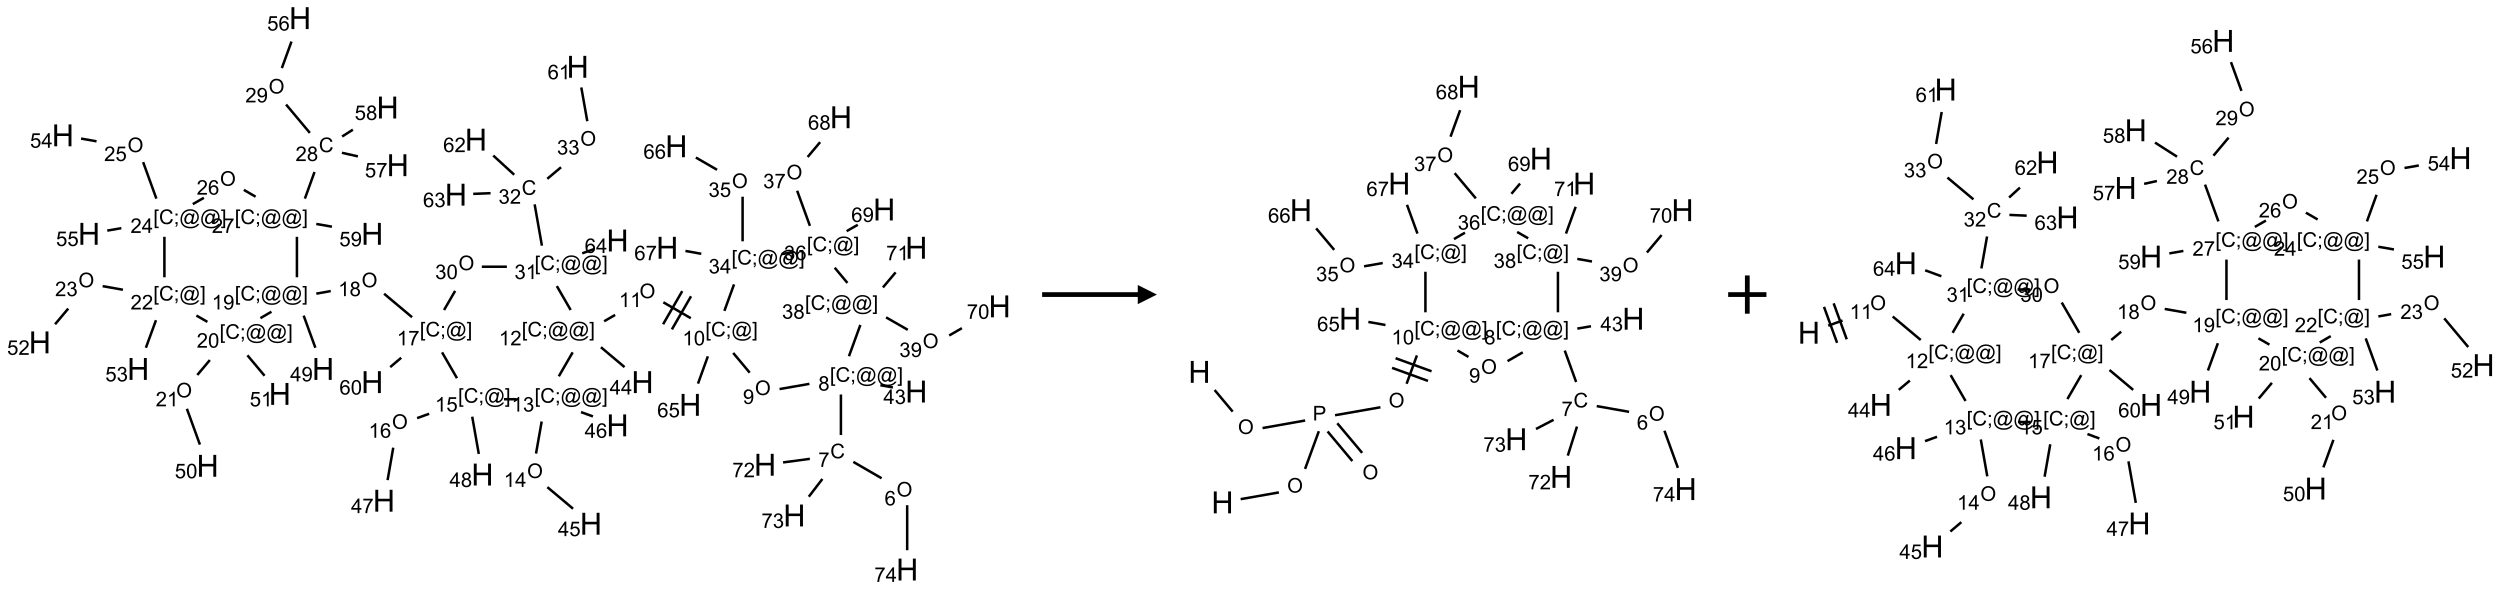 <?xml version="1.0" encoding="UTF-8"?>
<svg xmlns="http://www.w3.org/2000/svg" xmlns:xlink="http://www.w3.org/1999/xlink" width="1307" height="308" viewBox="0 0 1307 308">
<defs>
<g>
<g id="glyph-0-0">
<path d="M 1.332 0 L 1.332 -6.668 L 6.668 -6.668 L 6.668 0 Z M 1.5 -0.168 L 6.5 -0.168 L 6.5 -6.5 L 1.5 -6.5 Z M 1.5 -0.168 "/>
</g>
<g id="glyph-0-1">
<path d="M 0.516 -3.719 C 0.516 -4.984 0.855 -5.977 1.535 -6.695 C 2.215 -7.414 3.094 -7.77 4.172 -7.77 C 4.875 -7.77 5.512 -7.602 6.078 -7.266 C 6.645 -6.93 7.074 -6.461 7.371 -5.855 C 7.668 -5.254 7.816 -4.57 7.816 -3.809 C 7.816 -3.035 7.66 -2.34 7.348 -1.73 C 7.035 -1.117 6.594 -0.656 6.02 -0.34 C 5.449 -0.027 4.828 0.129 4.168 0.129 C 3.449 0.129 2.805 -0.043 2.238 -0.391 C 1.672 -0.738 1.246 -1.211 0.953 -1.812 C 0.66 -2.414 0.516 -3.047 0.516 -3.719 Z M 1.559 -3.703 C 1.559 -2.781 1.805 -2.059 2.301 -1.527 C 2.793 -1 3.414 -0.734 4.16 -0.734 C 4.922 -0.734 5.547 -1 6.039 -1.535 C 6.531 -2.07 6.777 -2.828 6.777 -3.812 C 6.777 -4.434 6.672 -4.977 6.461 -5.441 C 6.25 -5.902 5.945 -6.262 5.539 -6.52 C 5.133 -6.773 4.68 -6.902 4.176 -6.902 C 3.461 -6.902 2.848 -6.656 2.332 -6.164 C 1.816 -5.672 1.559 -4.852 1.559 -3.703 Z M 1.559 -3.703 "/>
</g>
<g id="glyph-0-2">
<path d="M 5.309 -5.766 L 4.375 -5.691 C 4.293 -6.059 4.172 -6.328 4.02 -6.496 C 3.766 -6.762 3.453 -6.895 3.082 -6.895 C 2.785 -6.895 2.523 -6.812 2.297 -6.645 C 2 -6.43 1.77 -6.117 1.598 -5.703 C 1.43 -5.289 1.34 -4.703 1.332 -3.938 C 1.559 -4.281 1.836 -4.535 2.16 -4.703 C 2.488 -4.871 2.828 -4.953 3.188 -4.953 C 3.812 -4.953 4.344 -4.723 4.785 -4.262 C 5.223 -3.801 5.441 -3.207 5.441 -2.48 C 5.441 -2 5.34 -1.555 5.133 -1.145 C 4.926 -0.73 4.641 -0.418 4.281 -0.199 C 3.922 0.02 3.512 0.129 3.051 0.129 C 2.27 0.129 1.633 -0.156 1.141 -0.73 C 0.648 -1.305 0.402 -2.254 0.402 -3.574 C 0.402 -5.051 0.672 -6.121 1.219 -6.793 C 1.695 -7.375 2.336 -7.668 3.141 -7.668 C 3.742 -7.668 4.234 -7.5 4.617 -7.16 C 5 -6.824 5.23 -6.359 5.309 -5.766 Z M 1.48 -2.473 C 1.48 -2.152 1.547 -1.844 1.684 -1.547 C 1.82 -1.25 2.016 -1.027 2.262 -0.871 C 2.508 -0.719 2.766 -0.641 3.035 -0.641 C 3.434 -0.641 3.773 -0.801 4.059 -1.121 C 4.344 -1.441 4.484 -1.875 4.484 -2.422 C 4.484 -2.949 4.344 -3.367 4.062 -3.668 C 3.781 -3.973 3.426 -4.125 3 -4.125 C 2.578 -4.125 2.219 -3.973 1.922 -3.668 C 1.625 -3.363 1.48 -2.969 1.48 -2.473 Z M 1.48 -2.473 "/>
</g>
<g id="glyph-0-3">
<path d="M 6.27 -2.676 L 7.281 -2.422 C 7.07 -1.594 6.688 -0.961 6.137 -0.523 C 5.586 -0.086 4.914 0.129 4.121 0.129 C 3.297 0.129 2.629 -0.039 2.113 -0.371 C 1.598 -0.707 1.203 -1.191 0.934 -1.828 C 0.664 -2.465 0.531 -3.145 0.531 -3.875 C 0.531 -4.672 0.684 -5.363 0.988 -5.957 C 1.293 -6.547 1.723 -6.996 2.285 -7.305 C 2.844 -7.613 3.461 -7.766 4.137 -7.766 C 4.898 -7.766 5.543 -7.57 6.062 -7.184 C 6.582 -6.793 6.945 -6.246 7.152 -5.543 L 6.156 -5.309 C 5.98 -5.863 5.723 -6.266 5.387 -6.52 C 5.051 -6.773 4.625 -6.902 4.113 -6.902 C 3.527 -6.902 3.039 -6.762 2.645 -6.48 C 2.25 -6.199 1.973 -5.82 1.812 -5.348 C 1.652 -4.871 1.574 -4.383 1.574 -3.879 C 1.574 -3.23 1.668 -2.664 1.855 -2.18 C 2.047 -1.695 2.34 -1.332 2.738 -1.094 C 3.137 -0.855 3.57 -0.734 4.035 -0.734 C 4.602 -0.734 5.082 -0.898 5.473 -1.223 C 5.867 -1.551 6.133 -2.035 6.27 -2.676 Z M 6.27 -2.676 "/>
</g>
<g id="glyph-0-4">
<path d="M 0.504 -6.637 L 0.504 -7.535 L 5.449 -7.535 L 5.449 -6.809 C 4.961 -6.289 4.48 -5.602 4.004 -4.746 C 3.527 -3.887 3.156 -3.004 2.895 -2.098 C 2.707 -1.461 2.59 -0.762 2.535 0 L 1.574 0 C 1.582 -0.602 1.703 -1.328 1.926 -2.176 C 2.152 -3.027 2.477 -3.848 2.898 -4.637 C 3.32 -5.426 3.77 -6.094 4.246 -6.637 Z M 0.504 -6.637 "/>
</g>
<g id="glyph-0-5">
<path d="M 0.723 2.121 L 0.723 -7.637 L 2.793 -7.637 L 2.793 -6.859 L 1.66 -6.859 L 1.66 1.344 L 2.793 1.344 L 2.793 2.121 Z M 0.723 2.121 "/>
</g>
<g id="glyph-0-6">
<path d="M 0.949 -4.465 L 0.949 -5.531 L 2.016 -5.531 L 2.016 -4.465 Z M 0.949 0 L 0.949 -1.066 L 2.016 -1.066 L 2.016 0 C 2.016 0.391 1.945 0.711 1.809 0.949 C 1.668 1.191 1.449 1.379 1.145 1.512 L 0.887 1.109 C 1.082 1.023 1.23 0.895 1.324 0.727 C 1.418 0.559 1.469 0.316 1.48 0 Z M 0.949 0 "/>
</g>
<g id="glyph-0-7">
<path d="M 6.047 -0.848 C 5.82 -0.59 5.57 -0.379 5.289 -0.223 C 5.008 -0.062 4.73 0.016 4.449 0.016 C 4.141 0.016 3.84 -0.074 3.547 -0.254 C 3.254 -0.434 3.02 -0.715 2.836 -1.09 C 2.652 -1.465 2.562 -1.875 2.562 -2.324 C 2.562 -2.875 2.703 -3.43 2.988 -3.98 C 3.27 -4.535 3.621 -4.953 4.043 -5.23 C 4.461 -5.508 4.871 -5.645 5.266 -5.645 C 5.566 -5.645 5.855 -5.566 6.129 -5.41 C 6.402 -5.25 6.641 -5.012 6.84 -4.688 L 7.016 -5.496 L 7.949 -5.496 L 7.199 -2 C 7.094 -1.516 7.043 -1.246 7.043 -1.191 C 7.043 -1.098 7.078 -1.02 7.148 -0.949 C 7.219 -0.883 7.305 -0.848 7.406 -0.848 C 7.59 -0.848 7.832 -0.953 8.129 -1.168 C 8.527 -1.445 8.84 -1.816 9.07 -2.285 C 9.301 -2.75 9.418 -3.234 9.418 -3.73 C 9.418 -4.309 9.27 -4.852 8.973 -5.355 C 8.676 -5.859 8.23 -6.262 7.645 -6.562 C 7.055 -6.863 6.406 -7.016 5.691 -7.016 C 4.879 -7.016 4.137 -6.824 3.465 -6.445 C 2.793 -6.066 2.273 -5.52 1.902 -4.809 C 1.535 -4.098 1.348 -3.34 1.348 -2.527 C 1.348 -1.676 1.535 -0.941 1.902 -0.328 C 2.273 0.285 2.809 0.742 3.508 1.035 C 4.207 1.328 4.984 1.473 5.832 1.473 C 6.742 1.473 7.504 1.32 8.121 1.016 C 8.734 0.711 9.195 0.34 9.5 -0.098 L 10.441 -0.098 C 10.266 0.266 9.961 0.637 9.531 1.016 C 9.102 1.395 8.59 1.695 7.996 1.914 C 7.402 2.133 6.688 2.246 5.848 2.246 C 5.078 2.246 4.367 2.145 3.715 1.949 C 3.066 1.75 2.512 1.453 2.051 1.055 C 1.594 0.656 1.25 0.199 1.016 -0.316 C 0.723 -0.973 0.578 -1.684 0.578 -2.441 C 0.578 -3.289 0.75 -4.098 1.098 -4.863 C 1.523 -5.805 2.125 -6.527 2.902 -7.027 C 3.684 -7.527 4.629 -7.777 5.738 -7.777 C 6.602 -7.777 7.375 -7.602 8.059 -7.246 C 8.746 -6.895 9.285 -6.371 9.684 -5.672 C 10.02 -5.07 10.188 -4.418 10.188 -3.715 C 10.188 -2.707 9.832 -1.812 9.125 -1.031 C 8.492 -0.328 7.801 0.02 7.051 0.02 C 6.812 0.02 6.617 -0.016 6.473 -0.09 C 6.324 -0.16 6.215 -0.266 6.145 -0.402 C 6.102 -0.488 6.066 -0.637 6.047 -0.848 Z M 3.527 -2.262 C 3.527 -1.785 3.641 -1.414 3.863 -1.152 C 4.09 -0.887 4.348 -0.754 4.641 -0.754 C 4.836 -0.754 5.039 -0.812 5.254 -0.93 C 5.469 -1.047 5.676 -1.219 5.871 -1.449 C 6.066 -1.676 6.23 -1.969 6.355 -2.32 C 6.48 -2.672 6.543 -3.027 6.543 -3.379 C 6.543 -3.852 6.426 -4.219 6.191 -4.48 C 5.957 -4.738 5.672 -4.871 5.332 -4.871 C 5.109 -4.871 4.902 -4.812 4.707 -4.699 C 4.512 -4.586 4.32 -4.406 4.137 -4.156 C 3.953 -3.906 3.805 -3.602 3.691 -3.246 C 3.582 -2.887 3.527 -2.559 3.527 -2.262 Z M 3.527 -2.262 "/>
</g>
<g id="glyph-0-8">
<path d="M 2.27 2.121 L 0.203 2.121 L 0.203 1.344 L 1.332 1.344 L 1.332 -6.859 L 0.203 -6.859 L 0.203 -7.637 L 2.27 -7.637 Z M 2.27 2.121 "/>
</g>
<g id="glyph-0-9">
<path d="M 1.887 -4.141 C 1.496 -4.281 1.207 -4.484 1.02 -4.75 C 0.832 -5.016 0.738 -5.328 0.738 -5.699 C 0.738 -6.254 0.938 -6.719 1.34 -7.098 C 1.738 -7.477 2.27 -7.668 2.934 -7.668 C 3.598 -7.668 4.137 -7.473 4.543 -7.086 C 4.949 -6.699 5.152 -6.227 5.152 -5.672 C 5.152 -5.316 5.059 -5.008 4.871 -4.746 C 4.688 -4.484 4.406 -4.281 4.027 -4.141 C 4.496 -3.988 4.852 -3.742 5.098 -3.402 C 5.34 -3.062 5.465 -2.656 5.465 -2.184 C 5.465 -1.531 5.234 -0.98 4.77 -0.535 C 4.309 -0.09 3.703 0.129 2.949 0.129 C 2.195 0.129 1.586 -0.094 1.125 -0.539 C 0.664 -0.984 0.434 -1.543 0.434 -2.207 C 0.434 -2.703 0.559 -3.121 0.809 -3.457 C 1.062 -3.793 1.422 -4.02 1.887 -4.141 Z M 1.699 -5.73 C 1.699 -5.367 1.812 -5.074 2.047 -4.844 C 2.281 -4.613 2.582 -4.5 2.953 -4.5 C 3.312 -4.5 3.609 -4.613 3.84 -4.84 C 4.07 -5.066 4.188 -5.348 4.188 -5.676 C 4.188 -6.02 4.07 -6.309 3.832 -6.543 C 3.594 -6.777 3.297 -6.895 2.941 -6.895 C 2.586 -6.895 2.289 -6.781 2.051 -6.551 C 1.816 -6.324 1.699 -6.047 1.699 -5.73 Z M 1.395 -2.203 C 1.395 -1.938 1.461 -1.676 1.586 -1.426 C 1.711 -1.176 1.902 -0.984 2.152 -0.848 C 2.402 -0.711 2.672 -0.641 2.957 -0.641 C 3.406 -0.641 3.777 -0.785 4.066 -1.074 C 4.359 -1.363 4.504 -1.727 4.504 -2.172 C 4.504 -2.625 4.355 -2.996 4.055 -3.293 C 3.754 -3.586 3.379 -3.734 2.926 -3.734 C 2.484 -3.734 2.121 -3.59 1.832 -3.297 C 1.543 -3.004 1.395 -2.641 1.395 -2.203 Z M 1.395 -2.203 "/>
</g>
<g id="glyph-0-10">
<path d="M 3.449 0 L 3.449 -1.828 L 0.137 -1.828 L 0.137 -2.688 L 3.621 -7.637 L 4.387 -7.637 L 4.387 -2.688 L 5.418 -2.688 L 5.418 -1.828 L 4.387 -1.828 L 4.387 0 Z M 3.449 -2.688 L 3.449 -6.129 L 1.059 -2.688 Z M 3.449 -2.688 "/>
</g>
<g id="glyph-0-11">
<path d="M 0.449 -2.016 L 1.387 -2.141 C 1.492 -1.609 1.676 -1.227 1.934 -0.992 C 2.191 -0.758 2.508 -0.641 2.879 -0.641 C 3.32 -0.641 3.695 -0.793 3.996 -1.098 C 4.301 -1.402 4.453 -1.781 4.453 -2.234 C 4.453 -2.664 4.312 -3.02 4.031 -3.301 C 3.75 -3.578 3.391 -3.719 2.957 -3.719 C 2.781 -3.719 2.562 -3.684 2.297 -3.613 L 2.402 -4.438 C 2.465 -4.43 2.516 -4.426 2.551 -4.426 C 2.949 -4.426 3.312 -4.531 3.629 -4.738 C 3.949 -4.949 4.109 -5.27 4.109 -5.703 C 4.109 -6.047 3.992 -6.332 3.762 -6.559 C 3.527 -6.785 3.227 -6.895 2.859 -6.895 C 2.496 -6.895 2.191 -6.781 1.949 -6.551 C 1.707 -6.324 1.547 -5.98 1.48 -5.52 L 0.543 -5.688 C 0.656 -6.316 0.918 -6.805 1.324 -7.148 C 1.73 -7.492 2.234 -7.668 2.84 -7.668 C 3.254 -7.668 3.641 -7.578 3.988 -7.398 C 4.34 -7.219 4.609 -6.977 4.793 -6.668 C 4.98 -6.359 5.074 -6.031 5.074 -5.684 C 5.074 -5.352 4.984 -5.051 4.809 -4.781 C 4.629 -4.512 4.367 -4.297 4.02 -4.137 C 4.473 -4.031 4.824 -3.816 5.074 -3.488 C 5.324 -3.16 5.449 -2.75 5.449 -2.254 C 5.449 -1.59 5.203 -1.023 4.719 -0.559 C 4.234 -0.098 3.617 0.137 2.875 0.137 C 2.203 0.137 1.648 -0.062 1.207 -0.465 C 0.762 -0.863 0.512 -1.379 0.449 -2.016 Z M 0.449 -2.016 "/>
</g>
<g id="glyph-0-12">
<path d="M 0.582 -1.766 L 1.484 -1.848 C 1.562 -1.426 1.707 -1.117 1.922 -0.926 C 2.137 -0.734 2.414 -0.641 2.75 -0.641 C 3.039 -0.641 3.289 -0.707 3.508 -0.84 C 3.727 -0.973 3.902 -1.148 4.043 -1.367 C 4.18 -1.586 4.297 -1.887 4.391 -2.262 C 4.484 -2.637 4.531 -3.016 4.531 -3.406 C 4.531 -3.449 4.531 -3.512 4.527 -3.594 C 4.34 -3.297 4.082 -3.055 3.758 -2.867 C 3.434 -2.68 3.082 -2.59 2.703 -2.59 C 2.07 -2.59 1.535 -2.816 1.098 -3.277 C 0.66 -3.734 0.441 -4.34 0.441 -5.09 C 0.441 -5.863 0.672 -6.484 1.129 -6.957 C 1.586 -7.43 2.156 -7.668 2.844 -7.668 C 3.34 -7.668 3.793 -7.531 4.207 -7.266 C 4.617 -7 4.93 -6.617 5.145 -6.121 C 5.355 -5.629 5.465 -4.91 5.465 -3.973 C 5.465 -2.996 5.359 -2.223 5.145 -1.645 C 4.934 -1.066 4.617 -0.625 4.199 -0.324 C 3.781 -0.02 3.293 0.129 2.73 0.129 C 2.133 0.129 1.645 -0.035 1.266 -0.367 C 0.887 -0.699 0.66 -1.164 0.582 -1.766 Z M 4.422 -5.137 C 4.422 -5.676 4.277 -6.102 3.992 -6.418 C 3.707 -6.734 3.359 -6.891 2.957 -6.891 C 2.543 -6.891 2.18 -6.719 1.871 -6.379 C 1.562 -6.039 1.406 -5.598 1.406 -5.059 C 1.406 -4.57 1.555 -4.176 1.848 -3.871 C 2.141 -3.566 2.5 -3.418 2.934 -3.418 C 3.367 -3.418 3.723 -3.57 4.004 -3.871 C 4.281 -4.176 4.422 -4.598 4.422 -5.137 Z M 4.422 -5.137 "/>
</g>
<g id="glyph-0-13">
<path d="M 3.973 0 L 3.035 0 L 3.035 -5.973 C 2.809 -5.758 2.516 -5.543 2.148 -5.328 C 1.781 -5.113 1.453 -4.953 1.16 -4.844 L 1.16 -5.75 C 1.684 -5.996 2.145 -6.297 2.535 -6.645 C 2.93 -6.996 3.207 -7.336 3.371 -7.668 L 3.973 -7.668 Z M 3.973 0 "/>
</g>
<g id="glyph-0-14">
<path d="M 0.441 -3.766 C 0.441 -4.668 0.535 -5.395 0.723 -5.945 C 0.906 -6.496 1.184 -6.922 1.551 -7.219 C 1.918 -7.516 2.375 -7.668 2.934 -7.668 C 3.344 -7.668 3.703 -7.586 4.012 -7.418 C 4.32 -7.254 4.574 -7.016 4.777 -6.707 C 4.977 -6.395 5.137 -6.016 5.25 -5.57 C 5.363 -5.125 5.422 -4.523 5.422 -3.766 C 5.422 -2.871 5.328 -2.148 5.145 -1.598 C 4.961 -1.047 4.688 -0.621 4.32 -0.32 C 3.953 -0.02 3.492 0.129 2.934 0.129 C 2.195 0.129 1.617 -0.133 1.199 -0.66 C 0.695 -1.297 0.441 -2.332 0.441 -3.766 Z M 1.406 -3.766 C 1.406 -2.512 1.555 -1.68 1.848 -1.262 C 2.141 -0.848 2.5 -0.641 2.934 -0.641 C 3.363 -0.641 3.727 -0.848 4.02 -1.266 C 4.312 -1.684 4.457 -2.516 4.457 -3.766 C 4.457 -5.023 4.312 -5.859 4.02 -6.27 C 3.727 -6.684 3.359 -6.891 2.922 -6.891 C 2.492 -6.891 2.148 -6.707 1.891 -6.344 C 1.566 -5.879 1.406 -5.02 1.406 -3.766 Z M 1.406 -3.766 "/>
</g>
<g id="glyph-0-15">
<path d="M 5.371 -0.902 L 5.371 0 L 0.324 0 C 0.316 -0.227 0.352 -0.441 0.434 -0.652 C 0.562 -0.996 0.766 -1.332 1.051 -1.668 C 1.332 -2 1.742 -2.387 2.277 -2.824 C 3.105 -3.504 3.668 -4.043 3.957 -4.441 C 4.25 -4.84 4.395 -5.215 4.395 -5.566 C 4.395 -5.938 4.262 -6.254 3.996 -6.508 C 3.73 -6.762 3.387 -6.891 2.957 -6.891 C 2.508 -6.891 2.145 -6.754 1.875 -6.484 C 1.605 -6.215 1.469 -5.84 1.465 -5.359 L 0.5 -5.457 C 0.566 -6.176 0.812 -6.727 1.246 -7.102 C 1.676 -7.477 2.254 -7.668 2.98 -7.668 C 3.711 -7.668 4.293 -7.465 4.719 -7.059 C 5.145 -6.652 5.359 -6.148 5.359 -5.547 C 5.359 -5.242 5.297 -4.941 5.172 -4.645 C 5.047 -4.352 4.84 -4.039 4.551 -3.715 C 4.262 -3.387 3.777 -2.938 3.105 -2.371 C 2.543 -1.898 2.18 -1.578 2.02 -1.41 C 1.859 -1.242 1.73 -1.07 1.625 -0.902 Z M 5.371 -0.902 "/>
</g>
<g id="glyph-0-16">
<path d="M 0.441 -2 L 1.426 -2.082 C 1.5 -1.605 1.668 -1.242 1.934 -1.004 C 2.199 -0.762 2.52 -0.641 2.895 -0.641 C 3.348 -0.641 3.73 -0.812 4.043 -1.152 C 4.355 -1.492 4.512 -1.941 4.512 -2.504 C 4.512 -3.039 4.359 -3.461 4.059 -3.77 C 3.758 -4.078 3.367 -4.234 2.879 -4.234 C 2.578 -4.234 2.305 -4.164 2.062 -4.027 C 1.82 -3.891 1.629 -3.715 1.488 -3.496 L 0.609 -3.609 L 1.348 -7.531 L 5.145 -7.531 L 5.145 -6.637 L 2.098 -6.637 L 1.688 -4.582 C 2.145 -4.902 2.625 -5.062 3.129 -5.062 C 3.797 -5.062 4.359 -4.832 4.816 -4.371 C 5.277 -3.91 5.504 -3.312 5.504 -2.59 C 5.504 -1.898 5.305 -1.301 4.902 -0.797 C 4.41 -0.18 3.742 0.129 2.895 0.129 C 2.199 0.129 1.633 -0.062 1.195 -0.453 C 0.758 -0.844 0.504 -1.359 0.441 -2 Z M 0.441 -2 "/>
</g>
<g id="glyph-0-17">
<path d="M 0.824 0 L 0.824 -7.637 L 3.703 -7.637 C 4.211 -7.637 4.598 -7.609 4.863 -7.562 C 5.238 -7.5 5.555 -7.383 5.809 -7.207 C 6.062 -7.031 6.266 -6.785 6.418 -6.469 C 6.574 -6.152 6.652 -5.805 6.652 -5.426 C 6.652 -4.777 6.445 -4.227 6.031 -3.777 C 5.617 -3.328 4.871 -3.105 3.793 -3.105 L 1.832 -3.105 L 1.832 0 Z M 1.832 -4.004 L 3.809 -4.004 C 4.461 -4.004 4.922 -4.125 5.199 -4.371 C 5.473 -4.613 5.609 -4.953 5.609 -5.395 C 5.609 -5.715 5.527 -5.988 5.367 -6.215 C 5.207 -6.441 4.992 -6.594 4.73 -6.668 C 4.559 -6.711 4.246 -6.734 3.785 -6.734 L 1.832 -6.734 Z M 1.832 -4.004 "/>
</g>
<g id="glyph-1-0">
<path d="M 2 0 L 2 -10 L 10 -10 L 10 0 Z M 2.25 -0.25 L 9.75 -0.25 L 9.75 -9.75 L 2.25 -9.75 Z M 2.25 -0.25 "/>
</g>
<g id="glyph-1-1">
<path d="M 1.281 0 L 1.281 -11.453 L 2.797 -11.453 L 2.797 -6.75 L 8.75 -6.75 L 8.75 -11.453 L 10.266 -11.453 L 10.266 0 L 8.75 0 L 8.75 -5.398 L 2.797 -5.398 L 2.797 0 Z M 1.281 0 "/>
</g>
</g>
</defs>
<path fill="none" stroke-width="0.033" stroke-linecap="butt" stroke-linejoin="miter" stroke="rgb(0%, 0%, 0%)" stroke-opacity="1" stroke-miterlimit="10" d="M 11.002 6.014 L 10.632 5.8 " transform="matrix(40, 0, 0, 40, 20.83, 9.48)"/>
<path fill="none" stroke-width="0.033" stroke-linecap="butt" stroke-linejoin="miter" stroke="rgb(0%, 0%, 0%)" stroke-opacity="1" stroke-miterlimit="10" d="M 10.47 5.449 L 10.47 4.919 " transform="matrix(40, 0, 0, 40, 20.83, 9.48)"/>
<path fill="none" stroke-width="0.033" stroke-linecap="butt" stroke-linejoin="miter" stroke="rgb(0%, 0%, 0%)" stroke-opacity="1" stroke-miterlimit="10" d="M 10.986 4.798 L 11.15 4.827 " transform="matrix(40, 0, 0, 40, 20.83, 9.48)"/>
<path fill="none" stroke-width="0.033" stroke-linecap="butt" stroke-linejoin="miter" stroke="rgb(0%, 0%, 0%)" stroke-opacity="1" stroke-miterlimit="10" d="M 10.058 4.78 L 9.668 4.848 " transform="matrix(40, 0, 0, 40, 20.83, 9.48)"/>
<path fill="none" stroke-width="0.033" stroke-linecap="butt" stroke-linejoin="miter" stroke="rgb(0%, 0%, 0%)" stroke-opacity="1" stroke-miterlimit="10" d="M 9.278 4.634 L 9.062 4.376 " transform="matrix(40, 0, 0, 40, 20.83, 9.48)"/>
<path fill="none" stroke-width="0.033" stroke-linecap="butt" stroke-linejoin="miter" stroke="rgb(0%, 0%, 0%)" stroke-opacity="1" stroke-miterlimit="10" d="M 8.508 3.922 L 8.149 3.714 " transform="matrix(40, 0, 0, 40, 20.83, 9.48)"/>
<path fill="none" stroke-width="0.033" stroke-linecap="butt" stroke-linejoin="miter" stroke="rgb(0%, 0%, 0%)" stroke-opacity="1" stroke-miterlimit="10" d="M 8.396 3.568 L 8.146 4.001 " transform="matrix(40, 0, 0, 40, 20.83, 9.48)"/>
<path fill="none" stroke-width="0.033" stroke-linecap="butt" stroke-linejoin="miter" stroke="rgb(0%, 0%, 0%)" stroke-opacity="1" stroke-miterlimit="10" d="M 8.511 3.635 L 8.261 4.068 " transform="matrix(40, 0, 0, 40, 20.83, 9.48)"/>
<path fill="none" stroke-width="0.033" stroke-linecap="butt" stroke-linejoin="miter" stroke="rgb(0%, 0%, 0%)" stroke-opacity="1" stroke-miterlimit="10" d="M 7.519 3.879 L 7.375 3.962 " transform="matrix(40, 0, 0, 40, 20.83, 9.48)"/>
<path fill="none" stroke-width="0.033" stroke-linecap="butt" stroke-linejoin="miter" stroke="rgb(0%, 0%, 0%)" stroke-opacity="1" stroke-miterlimit="10" d="M 7.333 4.301 L 7.642 4.561 " transform="matrix(40, 0, 0, 40, 20.83, 9.48)"/>
<path fill="none" stroke-width="0.033" stroke-linecap="butt" stroke-linejoin="miter" stroke="rgb(0%, 0%, 0%)" stroke-opacity="1" stroke-miterlimit="10" d="M 6.964 4.368 L 6.783 4.681 " transform="matrix(40, 0, 0, 40, 20.83, 9.48)"/>
<path fill="none" stroke-width="0.033" stroke-linecap="butt" stroke-linejoin="miter" stroke="rgb(0%, 0%, 0%)" stroke-opacity="1" stroke-miterlimit="10" d="M 6.559 5.272 L 6.485 5.691 " transform="matrix(40, 0, 0, 40, 20.83, 9.48)"/>
<path fill="none" stroke-width="0.033" stroke-linecap="butt" stroke-linejoin="miter" stroke="rgb(0%, 0%, 0%)" stroke-opacity="1" stroke-miterlimit="10" d="M 6.633 6.13 L 6.969 6.412 " transform="matrix(40, 0, 0, 40, 20.83, 9.48)"/>
<path fill="none" stroke-width="0.033" stroke-linecap="butt" stroke-linejoin="miter" stroke="rgb(0%, 0%, 0%)" stroke-opacity="1" stroke-miterlimit="10" d="M 7.073 5.149 L 7.229 5.206 " transform="matrix(40, 0, 0, 40, 20.83, 9.48)"/>
<path fill="none" stroke-width="0.033" stroke-linecap="butt" stroke-linejoin="miter" stroke="rgb(0%, 0%, 0%)" stroke-opacity="1" stroke-miterlimit="10" d="M 6.233 4.981 L 6.066 4.981 " transform="matrix(40, 0, 0, 40, 20.83, 9.48)"/>
<path fill="none" stroke-width="0.033" stroke-linecap="butt" stroke-linejoin="miter" stroke="rgb(0%, 0%, 0%)" stroke-opacity="1" stroke-miterlimit="10" d="M 5.088 5.171 L 4.931 5.228 " transform="matrix(40, 0, 0, 40, 20.83, 9.48)"/>
<path fill="none" stroke-width="0.033" stroke-linecap="butt" stroke-linejoin="miter" stroke="rgb(0%, 0%, 0%)" stroke-opacity="1" stroke-miterlimit="10" d="M 4.619 5.614 L 4.545 6.038 " transform="matrix(40, 0, 0, 40, 20.83, 9.48)"/>
<path fill="none" stroke-width="0.033" stroke-linecap="butt" stroke-linejoin="miter" stroke="rgb(0%, 0%, 0%)" stroke-opacity="1" stroke-miterlimit="10" d="M 5.651 5.209 L 5.737 5.696 " transform="matrix(40, 0, 0, 40, 20.83, 9.48)"/>
<path fill="none" stroke-width="0.033" stroke-linecap="butt" stroke-linejoin="miter" stroke="rgb(0%, 0%, 0%)" stroke-opacity="1" stroke-miterlimit="10" d="M 5.452 4.706 L 5.257 4.368 " transform="matrix(40, 0, 0, 40, 20.83, 9.48)"/>
<path fill="none" stroke-width="0.033" stroke-linecap="butt" stroke-linejoin="miter" stroke="rgb(0%, 0%, 0%)" stroke-opacity="1" stroke-miterlimit="10" d="M 4.865 3.909 L 4.499 3.602 " transform="matrix(40, 0, 0, 40, 20.83, 9.48)"/>
<path fill="none" stroke-width="0.033" stroke-linecap="butt" stroke-linejoin="miter" stroke="rgb(0%, 0%, 0%)" stroke-opacity="1" stroke-miterlimit="10" d="M 3.802 3.567 L 3.613 3.601 " transform="matrix(40, 0, 0, 40, 20.83, 9.48)"/>
<path fill="none" stroke-width="0.033" stroke-linecap="butt" stroke-linejoin="miter" stroke="rgb(0%, 0%, 0%)" stroke-opacity="1" stroke-miterlimit="10" d="M 3.448 3.888 L 3.601 4.308 " transform="matrix(40, 0, 0, 40, 20.83, 9.48)"/>
<path fill="none" stroke-width="0.033" stroke-linecap="butt" stroke-linejoin="miter" stroke="rgb(0%, 0%, 0%)" stroke-opacity="1" stroke-miterlimit="10" d="M 3.027 3.837 L 2.883 3.921 " transform="matrix(40, 0, 0, 40, 20.83, 9.48)"/>
<path fill="none" stroke-width="0.033" stroke-linecap="butt" stroke-linejoin="miter" stroke="rgb(0%, 0%, 0%)" stroke-opacity="1" stroke-miterlimit="10" d="M 2.222 4.469 L 2.058 4.664 " transform="matrix(40, 0, 0, 40, 20.83, 9.48)"/>
<path fill="none" stroke-width="0.033" stroke-linecap="butt" stroke-linejoin="miter" stroke="rgb(0%, 0%, 0%)" stroke-opacity="1" stroke-miterlimit="10" d="M 1.922 5.106 L 2.092 5.574 " transform="matrix(40, 0, 0, 40, 20.83, 9.48)"/>
<path fill="none" stroke-width="0.033" stroke-linecap="butt" stroke-linejoin="miter" stroke="rgb(0%, 0%, 0%)" stroke-opacity="1" stroke-miterlimit="10" d="M 2.713 4.407 L 2.937 4.674 " transform="matrix(40, 0, 0, 40, 20.83, 9.48)"/>
<path fill="none" stroke-width="0.033" stroke-linecap="butt" stroke-linejoin="miter" stroke="rgb(0%, 0%, 0%)" stroke-opacity="1" stroke-miterlimit="10" d="M 2.19 3.97 L 2.046 3.887 " transform="matrix(40, 0, 0, 40, 20.83, 9.48)"/>
<path fill="none" stroke-width="0.033" stroke-linecap="butt" stroke-linejoin="miter" stroke="rgb(0%, 0%, 0%)" stroke-opacity="1" stroke-miterlimit="10" d="M 1.086 3.55 L 0.821 3.503 " transform="matrix(40, 0, 0, 40, 20.83, 9.48)"/>
<path fill="none" stroke-width="0.033" stroke-linecap="butt" stroke-linejoin="miter" stroke="rgb(0%, 0%, 0%)" stroke-opacity="1" stroke-miterlimit="10" d="M 0.371 3.796 L 0.199 4.001 " transform="matrix(40, 0, 0, 40, 20.83, 9.48)"/>
<path fill="none" stroke-width="0.033" stroke-linecap="butt" stroke-linejoin="miter" stroke="rgb(0%, 0%, 0%)" stroke-opacity="1" stroke-miterlimit="10" d="M 1.518 3.948 L 1.386 4.308 " transform="matrix(40, 0, 0, 40, 20.83, 9.48)"/>
<path fill="none" stroke-width="0.033" stroke-linecap="butt" stroke-linejoin="miter" stroke="rgb(0%, 0%, 0%)" stroke-opacity="1" stroke-miterlimit="10" d="M 1.628 3.387 L 1.628 2.858 " transform="matrix(40, 0, 0, 40, 20.83, 9.48)"/>
<path fill="none" stroke-width="0.033" stroke-linecap="butt" stroke-linejoin="miter" stroke="rgb(0%, 0%, 0%)" stroke-opacity="1" stroke-miterlimit="10" d="M 1.523 2.359 L 1.35 1.882 " transform="matrix(40, 0, 0, 40, 20.83, 9.48)"/>
<path fill="none" stroke-width="0.033" stroke-linecap="butt" stroke-linejoin="miter" stroke="rgb(0%, 0%, 0%)" stroke-opacity="1" stroke-miterlimit="10" d="M 0.741 1.61 L 0.539 1.574 " transform="matrix(40, 0, 0, 40, 20.83, 9.48)"/>
<path fill="none" stroke-width="0.033" stroke-linecap="butt" stroke-linejoin="miter" stroke="rgb(0%, 0%, 0%)" stroke-opacity="1" stroke-miterlimit="10" d="M 1.065 2.745 L 0.881 2.777 " transform="matrix(40, 0, 0, 40, 20.83, 9.48)"/>
<path fill="none" stroke-width="0.033" stroke-linecap="butt" stroke-linejoin="miter" stroke="rgb(0%, 0%, 0%)" stroke-opacity="1" stroke-miterlimit="10" d="M 1.999 2.431 L 2.144 2.348 " transform="matrix(40, 0, 0, 40, 20.83, 9.48)"/>
<path fill="none" stroke-width="0.033" stroke-linecap="butt" stroke-linejoin="miter" stroke="rgb(0%, 0%, 0%)" stroke-opacity="1" stroke-miterlimit="10" d="M 2.666 2.245 L 2.82 2.334 " transform="matrix(40, 0, 0, 40, 20.83, 9.48)"/>
<path fill="none" stroke-width="0.033" stroke-linecap="butt" stroke-linejoin="miter" stroke="rgb(0%, 0%, 0%)" stroke-opacity="1" stroke-miterlimit="10" d="M 3.36 2.858 L 3.36 3.387 " transform="matrix(40, 0, 0, 40, 20.83, 9.48)"/>
<path fill="none" stroke-width="0.033" stroke-linecap="butt" stroke-linejoin="miter" stroke="rgb(0%, 0%, 0%)" stroke-opacity="1" stroke-miterlimit="10" d="M 3.464 2.359 L 3.59 2.011 " transform="matrix(40, 0, 0, 40, 20.83, 9.48)"/>
<path fill="none" stroke-width="0.033" stroke-linecap="butt" stroke-linejoin="miter" stroke="rgb(0%, 0%, 0%)" stroke-opacity="1" stroke-miterlimit="10" d="M 3.529 1.5 L 3.218 1.129 " transform="matrix(40, 0, 0, 40, 20.83, 9.48)"/>
<path fill="none" stroke-width="0.033" stroke-linecap="butt" stroke-linejoin="miter" stroke="rgb(0%, 0%, 0%)" stroke-opacity="1" stroke-miterlimit="10" d="M 3.163 0.653 L 3.289 0.306 " transform="matrix(40, 0, 0, 40, 20.83, 9.48)"/>
<path fill="none" stroke-width="0.033" stroke-linecap="butt" stroke-linejoin="miter" stroke="rgb(0%, 0%, 0%)" stroke-opacity="1" stroke-miterlimit="10" d="M 3.948 1.76 L 4.157 1.807 " transform="matrix(40, 0, 0, 40, 20.83, 9.48)"/>
<path fill="none" stroke-width="0.033" stroke-linecap="butt" stroke-linejoin="miter" stroke="rgb(0%, 0%, 0%)" stroke-opacity="1" stroke-miterlimit="10" d="M 3.951 1.547 L 4.091 1.458 " transform="matrix(40, 0, 0, 40, 20.83, 9.48)"/>
<path fill="none" stroke-width="0.033" stroke-linecap="butt" stroke-linejoin="miter" stroke="rgb(0%, 0%, 0%)" stroke-opacity="1" stroke-miterlimit="10" d="M 3.613 2.69 L 3.818 2.726 " transform="matrix(40, 0, 0, 40, 20.83, 9.48)"/>
<path fill="none" stroke-width="0.033" stroke-linecap="butt" stroke-linejoin="miter" stroke="rgb(0%, 0%, 0%)" stroke-opacity="1" stroke-miterlimit="10" d="M 4.723 4.439 L 4.579 4.561 " transform="matrix(40, 0, 0, 40, 20.83, 9.48)"/>
<path fill="none" stroke-width="0.033" stroke-linecap="butt" stroke-linejoin="miter" stroke="rgb(0%, 0%, 0%)" stroke-opacity="1" stroke-miterlimit="10" d="M 5.283 3.815 L 5.428 3.565 " transform="matrix(40, 0, 0, 40, 20.83, 9.48)"/>
<path fill="none" stroke-width="0.033" stroke-linecap="butt" stroke-linejoin="miter" stroke="rgb(0%, 0%, 0%)" stroke-opacity="1" stroke-miterlimit="10" d="M 5.777 3.249 L 6.104 3.249 " transform="matrix(40, 0, 0, 40, 20.83, 9.48)"/>
<path fill="none" stroke-width="0.033" stroke-linecap="butt" stroke-linejoin="miter" stroke="rgb(0%, 0%, 0%)" stroke-opacity="1" stroke-miterlimit="10" d="M 6.757 3.502 L 6.938 3.815 " transform="matrix(40, 0, 0, 40, 20.83, 9.48)"/>
<path fill="none" stroke-width="0.033" stroke-linecap="butt" stroke-linejoin="miter" stroke="rgb(0%, 0%, 0%)" stroke-opacity="1" stroke-miterlimit="10" d="M 6.562 2.974 L 6.467 2.434 " transform="matrix(40, 0, 0, 40, 20.83, 9.48)"/>
<path fill="none" stroke-width="0.033" stroke-linecap="butt" stroke-linejoin="miter" stroke="rgb(0%, 0%, 0%)" stroke-opacity="1" stroke-miterlimit="10" d="M 6.632 2.1 L 6.812 1.949 " transform="matrix(40, 0, 0, 40, 20.83, 9.48)"/>
<path fill="none" stroke-width="0.033" stroke-linecap="butt" stroke-linejoin="miter" stroke="rgb(0%, 0%, 0%)" stroke-opacity="1" stroke-miterlimit="10" d="M 7.155 1.347 L 7.077 0.906 " transform="matrix(40, 0, 0, 40, 20.83, 9.48)"/>
<path fill="none" stroke-width="0.033" stroke-linecap="butt" stroke-linejoin="miter" stroke="rgb(0%, 0%, 0%)" stroke-opacity="1" stroke-miterlimit="10" d="M 6.2 2.047 L 5.926 1.796 " transform="matrix(40, 0, 0, 40, 20.83, 9.48)"/>
<path fill="none" stroke-width="0.033" stroke-linecap="butt" stroke-linejoin="miter" stroke="rgb(0%, 0%, 0%)" stroke-opacity="1" stroke-miterlimit="10" d="M 5.891 2.288 L 5.664 2.297 " transform="matrix(40, 0, 0, 40, 20.83, 9.48)"/>
<path fill="none" stroke-width="0.033" stroke-linecap="butt" stroke-linejoin="miter" stroke="rgb(0%, 0%, 0%)" stroke-opacity="1" stroke-miterlimit="10" d="M 7.089 3.074 L 7.246 3.017 " transform="matrix(40, 0, 0, 40, 20.83, 9.48)"/>
<path fill="none" stroke-width="0.033" stroke-linecap="butt" stroke-linejoin="miter" stroke="rgb(0%, 0%, 0%)" stroke-opacity="1" stroke-miterlimit="10" d="M 8.731 4.42 L 8.602 4.777 " transform="matrix(40, 0, 0, 40, 20.83, 9.48)"/>
<path fill="none" stroke-width="0.033" stroke-linecap="butt" stroke-linejoin="miter" stroke="rgb(0%, 0%, 0%)" stroke-opacity="1" stroke-miterlimit="10" d="M 8.947 3.826 L 9.073 3.48 " transform="matrix(40, 0, 0, 40, 20.83, 9.48)"/>
<path fill="none" stroke-width="0.033" stroke-linecap="butt" stroke-linejoin="miter" stroke="rgb(0%, 0%, 0%)" stroke-opacity="1" stroke-miterlimit="10" d="M 9.185 2.917 L 9.185 2.334 " transform="matrix(40, 0, 0, 40, 20.83, 9.48)"/>
<path fill="none" stroke-width="0.033" stroke-linecap="butt" stroke-linejoin="miter" stroke="rgb(0%, 0%, 0%)" stroke-opacity="1" stroke-miterlimit="10" d="M 8.851 1.982 L 8.574 1.822 " transform="matrix(40, 0, 0, 40, 20.83, 9.48)"/>
<path fill="none" stroke-width="0.033" stroke-linecap="butt" stroke-linejoin="miter" stroke="rgb(0%, 0%, 0%)" stroke-opacity="1" stroke-miterlimit="10" d="M 8.645 3.08 L 8.438 3.043 " transform="matrix(40, 0, 0, 40, 20.83, 9.48)"/>
<path fill="none" stroke-width="0.033" stroke-linecap="butt" stroke-linejoin="miter" stroke="rgb(0%, 0%, 0%)" stroke-opacity="1" stroke-miterlimit="10" d="M 9.693 3.085 L 9.857 3.056 " transform="matrix(40, 0, 0, 40, 20.83, 9.48)"/>
<path fill="none" stroke-width="0.033" stroke-linecap="butt" stroke-linejoin="miter" stroke="rgb(0%, 0%, 0%)" stroke-opacity="1" stroke-miterlimit="10" d="M 10.065 2.715 L 9.898 2.256 " transform="matrix(40, 0, 0, 40, 20.83, 9.48)"/>
<path fill="none" stroke-width="0.033" stroke-linecap="butt" stroke-linejoin="miter" stroke="rgb(0%, 0%, 0%)" stroke-opacity="1" stroke-miterlimit="10" d="M 10.035 1.815 L 10.198 1.621 " transform="matrix(40, 0, 0, 40, 20.83, 9.48)"/>
<path fill="none" stroke-width="0.033" stroke-linecap="butt" stroke-linejoin="miter" stroke="rgb(0%, 0%, 0%)" stroke-opacity="1" stroke-miterlimit="10" d="M 10.545 2.784 L 10.69 2.701 " transform="matrix(40, 0, 0, 40, 20.83, 9.48)"/>
<path fill="none" stroke-width="0.033" stroke-linecap="butt" stroke-linejoin="miter" stroke="rgb(0%, 0%, 0%)" stroke-opacity="1" stroke-miterlimit="10" d="M 10.389 3.262 L 10.555 3.461 " transform="matrix(40, 0, 0, 40, 20.83, 9.48)"/>
<path fill="none" stroke-width="0.033" stroke-linecap="butt" stroke-linejoin="miter" stroke="rgb(0%, 0%, 0%)" stroke-opacity="1" stroke-miterlimit="10" d="M 10.724 4.01 L 10.575 4.419 " transform="matrix(40, 0, 0, 40, 20.83, 9.48)"/>
<path fill="none" stroke-width="0.033" stroke-linecap="butt" stroke-linejoin="miter" stroke="rgb(0%, 0%, 0%)" stroke-opacity="1" stroke-miterlimit="10" d="M 11.06 3.911 L 11.344 4.074 " transform="matrix(40, 0, 0, 40, 20.83, 9.48)"/>
<path fill="none" stroke-width="0.033" stroke-linecap="butt" stroke-linejoin="miter" stroke="rgb(0%, 0%, 0%)" stroke-opacity="1" stroke-miterlimit="10" d="M 11.885 4.148 L 12.051 4.052 " transform="matrix(40, 0, 0, 40, 20.83, 9.48)"/>
<path fill="none" stroke-width="0.033" stroke-linecap="butt" stroke-linejoin="miter" stroke="rgb(0%, 0%, 0%)" stroke-opacity="1" stroke-miterlimit="10" d="M 11.019 3.52 L 11.185 3.323 " transform="matrix(40, 0, 0, 40, 20.83, 9.48)"/>
<path fill="none" stroke-width="0.033" stroke-linecap="butt" stroke-linejoin="miter" stroke="rgb(0%, 0%, 0%)" stroke-opacity="1" stroke-miterlimit="10" d="M 10.064 5.76 L 9.714 5.807 " transform="matrix(40, 0, 0, 40, 20.83, 9.48)"/>
<path fill="none" stroke-width="0.033" stroke-linecap="butt" stroke-linejoin="miter" stroke="rgb(0%, 0%, 0%)" stroke-opacity="1" stroke-miterlimit="10" d="M 10.228 6.023 L 10.05 6.255 " transform="matrix(40, 0, 0, 40, 20.83, 9.48)"/>
<path fill="none" stroke-width="0.033" stroke-linecap="butt" stroke-linejoin="miter" stroke="rgb(0%, 0%, 0%)" stroke-opacity="1" stroke-miterlimit="10" d="M 11.336 6.366 L 11.336 6.954 " transform="matrix(40, 0, 0, 40, 20.83, 9.48)"/>
<g fill="rgb(0%, 0%, 0%)" fill-opacity="1">
<use xlink:href="#glyph-0-1" x="468.699" y="259.609"/>
</g>
<g fill="rgb(0%, 0%, 0%)" fill-opacity="1">
<use xlink:href="#glyph-0-2" x="462.438" y="264.238"/>
</g>
<g fill="rgb(0%, 0%, 0%)" fill-opacity="1">
<use xlink:href="#glyph-0-3" x="434.043" y="239.605"/>
</g>
<g fill="rgb(0%, 0%, 0%)" fill-opacity="1">
<use xlink:href="#glyph-0-4" x="427.789" y="244.109"/>
</g>
<g fill="rgb(0%, 0%, 0%)" fill-opacity="1">
<use xlink:href="#glyph-0-5" x="433.848" y="199.613"/>
<use xlink:href="#glyph-0-3" x="436.811" y="199.613"/>
<use xlink:href="#glyph-0-6" x="444.514" y="199.613"/>
<use xlink:href="#glyph-0-7" x="447.478" y="199.613"/>
<use xlink:href="#glyph-0-7" x="458.306" y="199.613"/>
<use xlink:href="#glyph-0-8" x="469.134" y="199.613"/>
</g>
<g fill="rgb(0%, 0%, 0%)" fill-opacity="1">
<use xlink:href="#glyph-0-9" x="427.777" y="204.238"/>
</g>
<g fill="rgb(0%, 0%, 0%)" fill-opacity="1">
<use xlink:href="#glyph-1-1" x="473.254" y="210.434"/>
</g>
<g fill="rgb(0%, 0%, 0%)" fill-opacity="1">
<use xlink:href="#glyph-0-10" x="461.82" y="211.227"/>
<use xlink:href="#glyph-0-11" x="467.753" y="211.227"/>
</g>
<g fill="rgb(0%, 0%, 0%)" fill-opacity="1">
<use xlink:href="#glyph-0-1" x="394.668" y="206.555"/>
</g>
<g fill="rgb(0%, 0%, 0%)" fill-opacity="1">
<use xlink:href="#glyph-0-12" x="388.383" y="211.188"/>
</g>
<g fill="rgb(0%, 0%, 0%)" fill-opacity="1">
<use xlink:href="#glyph-0-5" x="368.742" y="175.914"/>
<use xlink:href="#glyph-0-3" x="371.706" y="175.914"/>
<use xlink:href="#glyph-0-6" x="379.409" y="175.914"/>
<use xlink:href="#glyph-0-7" x="382.372" y="175.914"/>
<use xlink:href="#glyph-0-8" x="393.201" y="175.914"/>
</g>
<g fill="rgb(0%, 0%, 0%)" fill-opacity="1">
<use xlink:href="#glyph-0-13" x="356.781" y="180.543"/>
<use xlink:href="#glyph-0-14" x="362.714" y="180.543"/>
</g>
<g fill="rgb(0%, 0%, 0%)" fill-opacity="1">
<use xlink:href="#glyph-0-1" x="334.312" y="155.91"/>
</g>
<g fill="rgb(0%, 0%, 0%)" fill-opacity="1">
<use xlink:href="#glyph-0-13" x="323.586" y="160.543"/>
<use xlink:href="#glyph-0-13" x="329.518" y="160.543"/>
</g>
<g fill="rgb(0%, 0%, 0%)" fill-opacity="1">
<use xlink:href="#glyph-0-5" x="272.754" y="175.914"/>
<use xlink:href="#glyph-0-3" x="275.717" y="175.914"/>
<use xlink:href="#glyph-0-6" x="283.421" y="175.914"/>
<use xlink:href="#glyph-0-7" x="286.384" y="175.914"/>
<use xlink:href="#glyph-0-7" x="297.212" y="175.914"/>
<use xlink:href="#glyph-0-8" x="308.04" y="175.914"/>
</g>
<g fill="rgb(0%, 0%, 0%)" fill-opacity="1">
<use xlink:href="#glyph-0-13" x="260.844" y="180.543"/>
<use xlink:href="#glyph-0-15" x="266.776" y="180.543"/>
</g>
<g fill="rgb(0%, 0%, 0%)" fill-opacity="1">
<use xlink:href="#glyph-1-1" x="330.121" y="205.504"/>
</g>
<g fill="rgb(0%, 0%, 0%)" fill-opacity="1">
<use xlink:href="#glyph-0-10" x="318.719" y="206.262"/>
<use xlink:href="#glyph-0-10" x="324.651" y="206.262"/>
</g>
<g fill="rgb(0%, 0%, 0%)" fill-opacity="1">
<use xlink:href="#glyph-0-5" x="279.461" y="210.559"/>
<use xlink:href="#glyph-0-3" x="282.424" y="210.559"/>
<use xlink:href="#glyph-0-6" x="290.128" y="210.559"/>
<use xlink:href="#glyph-0-7" x="293.091" y="210.559"/>
<use xlink:href="#glyph-0-7" x="303.919" y="210.559"/>
<use xlink:href="#glyph-0-8" x="314.747" y="210.559"/>
</g>
<g fill="rgb(0%, 0%, 0%)" fill-opacity="1">
<use xlink:href="#glyph-0-13" x="267.473" y="215.184"/>
<use xlink:href="#glyph-0-11" x="273.405" y="215.184"/>
</g>
<g fill="rgb(0%, 0%, 0%)" fill-opacity="1">
<use xlink:href="#glyph-0-1" x="275.551" y="249.945"/>
</g>
<g fill="rgb(0%, 0%, 0%)" fill-opacity="1">
<use xlink:href="#glyph-0-13" x="263.379" y="254.578"/>
<use xlink:href="#glyph-0-10" x="269.311" y="254.578"/>
</g>
<g fill="rgb(0%, 0%, 0%)" fill-opacity="1">
<use xlink:href="#glyph-1-1" x="303.172" y="279.535"/>
</g>
<g fill="rgb(0%, 0%, 0%)" fill-opacity="1">
<use xlink:href="#glyph-0-10" x="291.684" y="280.297"/>
<use xlink:href="#glyph-0-16" x="297.616" y="280.297"/>
</g>
<g fill="rgb(0%, 0%, 0%)" fill-opacity="1">
<use xlink:href="#glyph-1-1" x="317.066" y="228.113"/>
</g>
<g fill="rgb(0%, 0%, 0%)" fill-opacity="1">
<use xlink:href="#glyph-0-10" x="305.637" y="228.906"/>
<use xlink:href="#glyph-0-2" x="311.569" y="228.906"/>
</g>
<g fill="rgb(0%, 0%, 0%)" fill-opacity="1">
<use xlink:href="#glyph-0-5" x="239.461" y="210.559"/>
<use xlink:href="#glyph-0-3" x="242.424" y="210.559"/>
<use xlink:href="#glyph-0-6" x="250.128" y="210.559"/>
<use xlink:href="#glyph-0-7" x="253.091" y="210.559"/>
<use xlink:href="#glyph-0-8" x="263.919" y="210.559"/>
</g>
<g fill="rgb(0%, 0%, 0%)" fill-opacity="1">
<use xlink:href="#glyph-0-13" x="227.414" y="215.184"/>
<use xlink:href="#glyph-0-16" x="233.346" y="215.184"/>
</g>
<g fill="rgb(0%, 0%, 0%)" fill-opacity="1">
<use xlink:href="#glyph-0-1" x="204.906" y="224.234"/>
</g>
<g fill="rgb(0%, 0%, 0%)" fill-opacity="1">
<use xlink:href="#glyph-0-13" x="192.711" y="228.867"/>
<use xlink:href="#glyph-0-2" x="198.643" y="228.867"/>
</g>
<g fill="rgb(0%, 0%, 0%)" fill-opacity="1">
<use xlink:href="#glyph-1-1" x="194.945" y="267.504"/>
</g>
<g fill="rgb(0%, 0%, 0%)" fill-opacity="1">
<use xlink:href="#glyph-0-10" x="183.512" y="268.266"/>
<use xlink:href="#glyph-0-4" x="189.444" y="268.266"/>
</g>
<g fill="rgb(0%, 0%, 0%)" fill-opacity="1">
<use xlink:href="#glyph-1-1" x="246.422" y="253.824"/>
</g>
<g fill="rgb(0%, 0%, 0%)" fill-opacity="1">
<use xlink:href="#glyph-0-10" x="234.973" y="254.617"/>
<use xlink:href="#glyph-0-9" x="240.905" y="254.617"/>
</g>
<g fill="rgb(0%, 0%, 0%)" fill-opacity="1">
<use xlink:href="#glyph-0-5" x="219.461" y="175.914"/>
<use xlink:href="#glyph-0-3" x="222.424" y="175.914"/>
<use xlink:href="#glyph-0-6" x="230.128" y="175.914"/>
<use xlink:href="#glyph-0-7" x="233.091" y="175.914"/>
<use xlink:href="#glyph-0-8" x="243.919" y="175.914"/>
</g>
<g fill="rgb(0%, 0%, 0%)" fill-opacity="1">
<use xlink:href="#glyph-0-13" x="207.473" y="180.543"/>
<use xlink:href="#glyph-0-4" x="213.405" y="180.543"/>
</g>
<g fill="rgb(0%, 0%, 0%)" fill-opacity="1">
<use xlink:href="#glyph-0-1" x="189.031" y="150.199"/>
</g>
<g fill="rgb(0%, 0%, 0%)" fill-opacity="1">
<use xlink:href="#glyph-0-13" x="176.816" y="154.832"/>
<use xlink:href="#glyph-0-9" x="182.749" y="154.832"/>
</g>
<g fill="rgb(0%, 0%, 0%)" fill-opacity="1">
<use xlink:href="#glyph-0-5" x="122.719" y="157.148"/>
<use xlink:href="#glyph-0-3" x="125.682" y="157.148"/>
<use xlink:href="#glyph-0-6" x="133.385" y="157.148"/>
<use xlink:href="#glyph-0-7" x="136.349" y="157.148"/>
<use xlink:href="#glyph-0-7" x="147.177" y="157.148"/>
<use xlink:href="#glyph-0-8" x="158.005" y="157.148"/>
</g>
<g fill="rgb(0%, 0%, 0%)" fill-opacity="1">
<use xlink:href="#glyph-0-13" x="110.715" y="161.777"/>
<use xlink:href="#glyph-0-12" x="116.647" y="161.777"/>
</g>
<g fill="rgb(0%, 0%, 0%)" fill-opacity="1">
<use xlink:href="#glyph-1-1" x="163.125" y="198.613"/>
</g>
<g fill="rgb(0%, 0%, 0%)" fill-opacity="1">
<use xlink:href="#glyph-0-10" x="151.676" y="199.406"/>
<use xlink:href="#glyph-0-12" x="157.608" y="199.406"/>
</g>
<g fill="rgb(0%, 0%, 0%)" fill-opacity="1">
<use xlink:href="#glyph-0-5" x="114.785" y="177.148"/>
<use xlink:href="#glyph-0-3" x="117.749" y="177.148"/>
<use xlink:href="#glyph-0-6" x="125.452" y="177.148"/>
<use xlink:href="#glyph-0-7" x="128.415" y="177.148"/>
<use xlink:href="#glyph-0-7" x="139.243" y="177.148"/>
<use xlink:href="#glyph-0-8" x="150.072" y="177.148"/>
</g>
<g fill="rgb(0%, 0%, 0%)" fill-opacity="1">
<use xlink:href="#glyph-0-15" x="102.824" y="181.777"/>
<use xlink:href="#glyph-0-14" x="108.757" y="181.777"/>
</g>
<g fill="rgb(0%, 0%, 0%)" fill-opacity="1">
<use xlink:href="#glyph-0-1" x="92.109" y="207.789"/>
</g>
<g fill="rgb(0%, 0%, 0%)" fill-opacity="1">
<use xlink:href="#glyph-0-15" x="81.387" y="212.422"/>
<use xlink:href="#glyph-0-13" x="87.319" y="212.422"/>
</g>
<g fill="rgb(0%, 0%, 0%)" fill-opacity="1">
<use xlink:href="#glyph-1-1" x="102.773" y="249.254"/>
</g>
<g fill="rgb(0%, 0%, 0%)" fill-opacity="1">
<use xlink:href="#glyph-0-16" x="91.363" y="250.047"/>
<use xlink:href="#glyph-0-14" x="97.296" y="250.047"/>
</g>
<g fill="rgb(0%, 0%, 0%)" fill-opacity="1">
<use xlink:href="#glyph-1-1" x="140.516" y="211.668"/>
</g>
<g fill="rgb(0%, 0%, 0%)" fill-opacity="1">
<use xlink:href="#glyph-0-16" x="130.555" y="212.461"/>
<use xlink:href="#glyph-0-13" x="136.487" y="212.461"/>
</g>
<g fill="rgb(0%, 0%, 0%)" fill-opacity="1">
<use xlink:href="#glyph-0-5" x="80.145" y="157.148"/>
<use xlink:href="#glyph-0-3" x="83.108" y="157.148"/>
<use xlink:href="#glyph-0-6" x="90.811" y="157.148"/>
<use xlink:href="#glyph-0-7" x="93.775" y="157.148"/>
<use xlink:href="#glyph-0-8" x="104.603" y="157.148"/>
</g>
<g fill="rgb(0%, 0%, 0%)" fill-opacity="1">
<use xlink:href="#glyph-0-15" x="68.238" y="161.777"/>
<use xlink:href="#glyph-0-15" x="74.171" y="161.777"/>
</g>
<g fill="rgb(0%, 0%, 0%)" fill-opacity="1">
<use xlink:href="#glyph-0-1" x="40.965" y="150.199"/>
</g>
<g fill="rgb(0%, 0%, 0%)" fill-opacity="1">
<use xlink:href="#glyph-0-15" x="28.766" y="154.832"/>
<use xlink:href="#glyph-0-11" x="34.698" y="154.832"/>
</g>
<g fill="rgb(0%, 0%, 0%)" fill-opacity="1">
<use xlink:href="#glyph-1-1" x="15.059" y="184.723"/>
</g>
<g fill="rgb(0%, 0%, 0%)" fill-opacity="1">
<use xlink:href="#glyph-0-16" x="3.699" y="185.512"/>
<use xlink:href="#glyph-0-15" x="9.632" y="185.512"/>
</g>
<g fill="rgb(0%, 0%, 0%)" fill-opacity="1">
<use xlink:href="#glyph-1-1" x="66.48" y="198.613"/>
</g>
<g fill="rgb(0%, 0%, 0%)" fill-opacity="1">
<use xlink:href="#glyph-0-16" x="55.047" y="199.406"/>
<use xlink:href="#glyph-0-11" x="60.979" y="199.406"/>
</g>
<g fill="rgb(0%, 0%, 0%)" fill-opacity="1">
<use xlink:href="#glyph-0-5" x="80.145" y="117.148"/>
<use xlink:href="#glyph-0-3" x="83.108" y="117.148"/>
<use xlink:href="#glyph-0-6" x="90.811" y="117.148"/>
<use xlink:href="#glyph-0-7" x="93.775" y="117.148"/>
<use xlink:href="#glyph-0-7" x="104.603" y="117.148"/>
<use xlink:href="#glyph-0-8" x="115.431" y="117.148"/>
</g>
<g fill="rgb(0%, 0%, 0%)" fill-opacity="1">
<use xlink:href="#glyph-0-15" x="68.191" y="121.777"/>
<use xlink:href="#glyph-0-10" x="74.124" y="121.777"/>
</g>
<g fill="rgb(0%, 0%, 0%)" fill-opacity="1">
<use xlink:href="#glyph-0-1" x="66.676" y="79.559"/>
</g>
<g fill="rgb(0%, 0%, 0%)" fill-opacity="1">
<use xlink:href="#glyph-0-15" x="54.422" y="84.191"/>
<use xlink:href="#glyph-0-16" x="60.354" y="84.191"/>
</g>
<g fill="rgb(0%, 0%, 0%)" fill-opacity="1">
<use xlink:href="#glyph-1-1" x="27.09" y="76.492"/>
</g>
<g fill="rgb(0%, 0%, 0%)" fill-opacity="1">
<use xlink:href="#glyph-0-16" x="15.684" y="77.254"/>
<use xlink:href="#glyph-0-10" x="21.616" y="77.254"/>
</g>
<g fill="rgb(0%, 0%, 0%)" fill-opacity="1">
<use xlink:href="#glyph-1-1" x="40.77" y="127.973"/>
</g>
<g fill="rgb(0%, 0%, 0%)" fill-opacity="1">
<use xlink:href="#glyph-0-16" x="29.277" y="128.629"/>
<use xlink:href="#glyph-0-16" x="35.21" y="128.629"/>
</g>
<g fill="rgb(0%, 0%, 0%)" fill-opacity="1">
<use xlink:href="#glyph-0-1" x="114.996" y="97.145"/>
</g>
<g fill="rgb(0%, 0%, 0%)" fill-opacity="1">
<use xlink:href="#glyph-0-15" x="102.805" y="101.777"/>
<use xlink:href="#glyph-0-2" x="108.737" y="101.777"/>
</g>
<g fill="rgb(0%, 0%, 0%)" fill-opacity="1">
<use xlink:href="#glyph-0-5" x="122.719" y="117.148"/>
<use xlink:href="#glyph-0-3" x="125.682" y="117.148"/>
<use xlink:href="#glyph-0-6" x="133.385" y="117.148"/>
<use xlink:href="#glyph-0-7" x="136.349" y="117.148"/>
<use xlink:href="#glyph-0-7" x="147.177" y="117.148"/>
<use xlink:href="#glyph-0-8" x="158.005" y="117.148"/>
</g>
<g fill="rgb(0%, 0%, 0%)" fill-opacity="1">
<use xlink:href="#glyph-0-15" x="110.734" y="121.777"/>
<use xlink:href="#glyph-0-4" x="116.667" y="121.777"/>
</g>
<g fill="rgb(0%, 0%, 0%)" fill-opacity="1">
<use xlink:href="#glyph-0-3" x="166.68" y="79.555"/>
</g>
<g fill="rgb(0%, 0%, 0%)" fill-opacity="1">
<use xlink:href="#glyph-0-15" x="154.48" y="84.191"/>
<use xlink:href="#glyph-0-9" x="160.413" y="84.191"/>
</g>
<g fill="rgb(0%, 0%, 0%)" fill-opacity="1">
<use xlink:href="#glyph-0-1" x="140.43" y="48.918"/>
</g>
<g fill="rgb(0%, 0%, 0%)" fill-opacity="1">
<use xlink:href="#glyph-0-15" x="128.219" y="53.551"/>
<use xlink:href="#glyph-0-12" x="134.151" y="53.551"/>
</g>
<g fill="rgb(0%, 0%, 0%)" fill-opacity="1">
<use xlink:href="#glyph-1-1" x="151.094" y="15.207"/>
</g>
<g fill="rgb(0%, 0%, 0%)" fill-opacity="1">
<use xlink:href="#glyph-0-16" x="139.664" y="16"/>
<use xlink:href="#glyph-0-2" x="145.596" y="16"/>
</g>
<g fill="rgb(0%, 0%, 0%)" fill-opacity="1">
<use xlink:href="#glyph-1-1" x="202.176" y="92.094"/>
</g>
<g fill="rgb(0%, 0%, 0%)" fill-opacity="1">
<use xlink:href="#glyph-0-16" x="190.742" y="92.758"/>
<use xlink:href="#glyph-0-4" x="196.674" y="92.758"/>
</g>
<g fill="rgb(0%, 0%, 0%)" fill-opacity="1">
<use xlink:href="#glyph-1-1" x="196.859" y="61.945"/>
</g>
<g fill="rgb(0%, 0%, 0%)" fill-opacity="1">
<use xlink:href="#glyph-0-16" x="185.41" y="62.738"/>
<use xlink:href="#glyph-0-9" x="191.342" y="62.738"/>
</g>
<g fill="rgb(0%, 0%, 0%)" fill-opacity="1">
<use xlink:href="#glyph-1-1" x="188.836" y="127.973"/>
</g>
<g fill="rgb(0%, 0%, 0%)" fill-opacity="1">
<use xlink:href="#glyph-0-16" x="177.387" y="128.762"/>
<use xlink:href="#glyph-0-12" x="183.319" y="128.762"/>
</g>
<g fill="rgb(0%, 0%, 0%)" fill-opacity="1">
<use xlink:href="#glyph-1-1" x="188.836" y="205.504"/>
</g>
<g fill="rgb(0%, 0%, 0%)" fill-opacity="1">
<use xlink:href="#glyph-0-2" x="177.43" y="206.293"/>
<use xlink:href="#glyph-0-14" x="183.362" y="206.293"/>
</g>
<g fill="rgb(0%, 0%, 0%)" fill-opacity="1">
<use xlink:href="#glyph-0-1" x="239.672" y="141.27"/>
</g>
<g fill="rgb(0%, 0%, 0%)" fill-opacity="1">
<use xlink:href="#glyph-0-11" x="227.5" y="145.902"/>
<use xlink:href="#glyph-0-14" x="233.432" y="145.902"/>
</g>
<g fill="rgb(0%, 0%, 0%)" fill-opacity="1">
<use xlink:href="#glyph-0-5" x="279.461" y="141.273"/>
<use xlink:href="#glyph-0-3" x="282.424" y="141.273"/>
<use xlink:href="#glyph-0-6" x="290.128" y="141.273"/>
<use xlink:href="#glyph-0-7" x="293.091" y="141.273"/>
<use xlink:href="#glyph-0-7" x="303.919" y="141.273"/>
<use xlink:href="#glyph-0-8" x="314.747" y="141.273"/>
</g>
<g fill="rgb(0%, 0%, 0%)" fill-opacity="1">
<use xlink:href="#glyph-0-11" x="268.949" y="145.902"/>
<use xlink:href="#glyph-0-13" x="274.882" y="145.902"/>
</g>
<g fill="rgb(0%, 0%, 0%)" fill-opacity="1">
<use xlink:href="#glyph-0-3" x="272.711" y="101.875"/>
</g>
<g fill="rgb(0%, 0%, 0%)" fill-opacity="1">
<use xlink:href="#glyph-0-11" x="260.605" y="106.512"/>
<use xlink:href="#glyph-0-15" x="266.538" y="106.512"/>
</g>
<g fill="rgb(0%, 0%, 0%)" fill-opacity="1">
<use xlink:href="#glyph-0-1" x="303.367" y="76.168"/>
</g>
<g fill="rgb(0%, 0%, 0%)" fill-opacity="1">
<use xlink:href="#glyph-0-11" x="291.168" y="80.801"/>
<use xlink:href="#glyph-0-11" x="297.1" y="80.801"/>
</g>
<g fill="rgb(0%, 0%, 0%)" fill-opacity="1">
<use xlink:href="#glyph-1-1" x="296.227" y="40.652"/>
</g>
<g fill="rgb(0%, 0%, 0%)" fill-opacity="1">
<use xlink:href="#glyph-0-2" x="286.27" y="41.445"/>
<use xlink:href="#glyph-0-13" x="292.202" y="41.445"/>
</g>
<g fill="rgb(0%, 0%, 0%)" fill-opacity="1">
<use xlink:href="#glyph-1-1" x="243.039" y="78.734"/>
</g>
<g fill="rgb(0%, 0%, 0%)" fill-opacity="1">
<use xlink:href="#glyph-0-2" x="231.684" y="79.527"/>
<use xlink:href="#glyph-0-15" x="237.616" y="79.527"/>
</g>
<g fill="rgb(0%, 0%, 0%)" fill-opacity="1">
<use xlink:href="#glyph-1-1" x="232.57" y="107.504"/>
</g>
<g fill="rgb(0%, 0%, 0%)" fill-opacity="1">
<use xlink:href="#glyph-0-2" x="221.137" y="108.293"/>
<use xlink:href="#glyph-0-11" x="227.069" y="108.293"/>
</g>
<g fill="rgb(0%, 0%, 0%)" fill-opacity="1">
<use xlink:href="#glyph-1-1" x="317.066" y="131.469"/>
</g>
<g fill="rgb(0%, 0%, 0%)" fill-opacity="1">
<use xlink:href="#glyph-0-2" x="305.664" y="132.262"/>
<use xlink:href="#glyph-0-10" x="311.596" y="132.262"/>
</g>
<g fill="rgb(0%, 0%, 0%)" fill-opacity="1">
<use xlink:href="#glyph-1-1" x="355.078" y="217.379"/>
</g>
<g fill="rgb(0%, 0%, 0%)" fill-opacity="1">
<use xlink:href="#glyph-0-2" x="343.59" y="218.172"/>
<use xlink:href="#glyph-0-16" x="349.522" y="218.172"/>
</g>
<g fill="rgb(0%, 0%, 0%)" fill-opacity="1">
<use xlink:href="#glyph-0-5" x="382.426" y="138.328"/>
<use xlink:href="#glyph-0-3" x="385.389" y="138.328"/>
<use xlink:href="#glyph-0-6" x="393.092" y="138.328"/>
<use xlink:href="#glyph-0-7" x="396.056" y="138.328"/>
<use xlink:href="#glyph-0-7" x="406.884" y="138.328"/>
<use xlink:href="#glyph-0-8" x="417.712" y="138.328"/>
</g>
<g fill="rgb(0%, 0%, 0%)" fill-opacity="1">
<use xlink:href="#glyph-0-11" x="370.469" y="142.957"/>
<use xlink:href="#glyph-0-10" x="376.401" y="142.957"/>
</g>
<g fill="rgb(0%, 0%, 0%)" fill-opacity="1">
<use xlink:href="#glyph-0-1" x="382.637" y="98.324"/>
</g>
<g fill="rgb(0%, 0%, 0%)" fill-opacity="1">
<use xlink:href="#glyph-0-11" x="370.379" y="102.957"/>
<use xlink:href="#glyph-0-16" x="376.311" y="102.957"/>
</g>
<g fill="rgb(0%, 0%, 0%)" fill-opacity="1">
<use xlink:href="#glyph-1-1" x="347.801" y="82.203"/>
</g>
<g fill="rgb(0%, 0%, 0%)" fill-opacity="1">
<use xlink:href="#glyph-0-2" x="336.371" y="82.996"/>
<use xlink:href="#glyph-0-2" x="342.303" y="82.996"/>
</g>
<g fill="rgb(0%, 0%, 0%)" fill-opacity="1">
<use xlink:href="#glyph-1-1" x="343.047" y="135.258"/>
</g>
<g fill="rgb(0%, 0%, 0%)" fill-opacity="1">
<use xlink:href="#glyph-0-2" x="331.613" y="136.051"/>
<use xlink:href="#glyph-0-4" x="337.546" y="136.051"/>
</g>
<g fill="rgb(0%, 0%, 0%)" fill-opacity="1">
<use xlink:href="#glyph-0-5" x="421.816" y="131.383"/>
<use xlink:href="#glyph-0-3" x="424.78" y="131.383"/>
<use xlink:href="#glyph-0-6" x="432.483" y="131.383"/>
<use xlink:href="#glyph-0-7" x="435.447" y="131.383"/>
<use xlink:href="#glyph-0-8" x="446.275" y="131.383"/>
</g>
<g fill="rgb(0%, 0%, 0%)" fill-opacity="1">
<use xlink:href="#glyph-0-11" x="409.836" y="136.012"/>
<use xlink:href="#glyph-0-2" x="415.768" y="136.012"/>
</g>
<g fill="rgb(0%, 0%, 0%)" fill-opacity="1">
<use xlink:href="#glyph-0-1" x="411.172" y="93.789"/>
</g>
<g fill="rgb(0%, 0%, 0%)" fill-opacity="1">
<use xlink:href="#glyph-0-11" x="398.973" y="98.422"/>
<use xlink:href="#glyph-0-4" x="404.905" y="98.422"/>
</g>
<g fill="rgb(0%, 0%, 0%)" fill-opacity="1">
<use xlink:href="#glyph-1-1" x="433.863" y="67.027"/>
</g>
<g fill="rgb(0%, 0%, 0%)" fill-opacity="1">
<use xlink:href="#glyph-0-2" x="422.414" y="67.82"/>
<use xlink:href="#glyph-0-9" x="428.346" y="67.82"/>
</g>
<g fill="rgb(0%, 0%, 0%)" fill-opacity="1">
<use xlink:href="#glyph-1-1" x="456.473" y="115.258"/>
</g>
<g fill="rgb(0%, 0%, 0%)" fill-opacity="1">
<use xlink:href="#glyph-0-2" x="445.023" y="116.051"/>
<use xlink:href="#glyph-0-12" x="450.956" y="116.051"/>
</g>
<g fill="rgb(0%, 0%, 0%)" fill-opacity="1">
<use xlink:href="#glyph-0-5" x="420.82" y="162.023"/>
<use xlink:href="#glyph-0-3" x="423.784" y="162.023"/>
<use xlink:href="#glyph-0-6" x="431.487" y="162.023"/>
<use xlink:href="#glyph-0-7" x="434.451" y="162.023"/>
<use xlink:href="#glyph-0-7" x="445.279" y="162.023"/>
<use xlink:href="#glyph-0-8" x="456.107" y="162.023"/>
</g>
<g fill="rgb(0%, 0%, 0%)" fill-opacity="1">
<use xlink:href="#glyph-0-11" x="408.816" y="166.652"/>
<use xlink:href="#glyph-0-9" x="414.749" y="166.652"/>
</g>
<g fill="rgb(0%, 0%, 0%)" fill-opacity="1">
<use xlink:href="#glyph-0-1" x="482.379" y="182.02"/>
</g>
<g fill="rgb(0%, 0%, 0%)" fill-opacity="1">
<use xlink:href="#glyph-0-11" x="470.164" y="186.652"/>
<use xlink:href="#glyph-0-12" x="476.096" y="186.652"/>
</g>
<g fill="rgb(0%, 0%, 0%)" fill-opacity="1">
<use xlink:href="#glyph-1-1" x="516.828" y="165.898"/>
</g>
<g fill="rgb(0%, 0%, 0%)" fill-opacity="1">
<use xlink:href="#glyph-0-4" x="505.418" y="166.691"/>
<use xlink:href="#glyph-0-14" x="511.35" y="166.691"/>
</g>
<g fill="rgb(0%, 0%, 0%)" fill-opacity="1">
<use xlink:href="#glyph-1-1" x="473.254" y="135.258"/>
</g>
<g fill="rgb(0%, 0%, 0%)" fill-opacity="1">
<use xlink:href="#glyph-0-4" x="463.293" y="136.051"/>
<use xlink:href="#glyph-0-13" x="469.225" y="136.051"/>
</g>
<g fill="rgb(0%, 0%, 0%)" fill-opacity="1">
<use xlink:href="#glyph-1-1" x="394.207" y="248.707"/>
</g>
<g fill="rgb(0%, 0%, 0%)" fill-opacity="1">
<use xlink:href="#glyph-0-4" x="382.848" y="249.5"/>
<use xlink:href="#glyph-0-15" x="388.78" y="249.5"/>
</g>
<g fill="rgb(0%, 0%, 0%)" fill-opacity="1">
<use xlink:href="#glyph-1-1" x="409.512" y="275.223"/>
</g>
<g fill="rgb(0%, 0%, 0%)" fill-opacity="1">
<use xlink:href="#glyph-0-4" x="398.078" y="276.012"/>
<use xlink:href="#glyph-0-11" x="404.01" y="276.012"/>
</g>
<g fill="rgb(0%, 0%, 0%)" fill-opacity="1">
<use xlink:href="#glyph-1-1" x="468.504" y="303.488"/>
</g>
<g fill="rgb(0%, 0%, 0%)" fill-opacity="1">
<use xlink:href="#glyph-0-4" x="457.102" y="304.246"/>
<use xlink:href="#glyph-0-10" x="463.034" y="304.246"/>
</g>
<path fill-rule="nonzero" fill="rgb(0%, 0%, 0%)" fill-opacity="1" d="M 544.824 155.25 L 594.824 155.25 L 594.824 159 L 604.824 154 L 594.824 149 L 594.824 152.75 L 544.824 152.75 "/>
<path fill="none" stroke-width="0.033" stroke-linecap="butt" stroke-linejoin="miter" stroke="rgb(0%, 0%, 0%)" stroke-opacity="1" stroke-miterlimit="10" d="M 0.199 3.964 L 0.435 4.246 " transform="matrix(40, 0, 0, 40, 627.049, 45.354)"/>
<path fill="none" stroke-width="0.033" stroke-linecap="butt" stroke-linejoin="miter" stroke="rgb(0%, 0%, 0%)" stroke-opacity="1" stroke-miterlimit="10" d="M 0.825 4.461 L 1.382 4.362 " transform="matrix(40, 0, 0, 40, 627.049, 45.354)"/>
<path fill="none" stroke-width="0.033" stroke-linecap="butt" stroke-linejoin="miter" stroke="rgb(0%, 0%, 0%)" stroke-opacity="1" stroke-miterlimit="10" d="M 1.675 4.505 L 1.999 4.892 " transform="matrix(40, 0, 0, 40, 627.049, 45.354)"/>
<path fill="none" stroke-width="0.033" stroke-linecap="butt" stroke-linejoin="miter" stroke="rgb(0%, 0%, 0%)" stroke-opacity="1" stroke-miterlimit="10" d="M 1.802 4.398 L 2.127 4.785 " transform="matrix(40, 0, 0, 40, 627.049, 45.354)"/>
<path fill="none" stroke-width="0.033" stroke-linecap="butt" stroke-linejoin="miter" stroke="rgb(0%, 0%, 0%)" stroke-opacity="1" stroke-miterlimit="10" d="M 1.561 4.502 L 1.381 4.995 " transform="matrix(40, 0, 0, 40, 627.049, 45.354)"/>
<path fill="none" stroke-width="0.033" stroke-linecap="butt" stroke-linejoin="miter" stroke="rgb(0%, 0%, 0%)" stroke-opacity="1" stroke-miterlimit="10" d="M 1.039 5.302 L 0.539 5.39 " transform="matrix(40, 0, 0, 40, 627.049, 45.354)"/>
<path fill="none" stroke-width="0.033" stroke-linecap="butt" stroke-linejoin="miter" stroke="rgb(0%, 0%, 0%)" stroke-opacity="1" stroke-miterlimit="10" d="M 1.773 4.293 L 2.366 4.189 " transform="matrix(40, 0, 0, 40, 627.049, 45.354)"/>
<path fill="none" stroke-width="0.033" stroke-linecap="butt" stroke-linejoin="miter" stroke="rgb(0%, 0%, 0%)" stroke-opacity="1" stroke-miterlimit="10" d="M 2.708 3.882 L 2.843 3.511 " transform="matrix(40, 0, 0, 40, 627.049, 45.354)"/>
<path fill="none" stroke-width="0.033" stroke-linecap="butt" stroke-linejoin="miter" stroke="rgb(0%, 0%, 0%)" stroke-opacity="1" stroke-miterlimit="10" d="M 3.034 3.719 L 2.564 3.548 " transform="matrix(40, 0, 0, 40, 627.049, 45.354)"/>
<path fill="none" stroke-width="0.033" stroke-linecap="butt" stroke-linejoin="miter" stroke="rgb(0%, 0%, 0%)" stroke-opacity="1" stroke-miterlimit="10" d="M 2.988 3.845 L 2.518 3.674 " transform="matrix(40, 0, 0, 40, 627.049, 45.354)"/>
<path fill="none" stroke-width="0.033" stroke-linecap="butt" stroke-linejoin="miter" stroke="rgb(0%, 0%, 0%)" stroke-opacity="1" stroke-miterlimit="10" d="M 2.432 3.114 L 2.208 3.074 " transform="matrix(40, 0, 0, 40, 627.049, 45.354)"/>
<path fill="none" stroke-width="0.033" stroke-linecap="butt" stroke-linejoin="miter" stroke="rgb(0%, 0%, 0%)" stroke-opacity="1" stroke-miterlimit="10" d="M 3.373 3.447 L 3.517 3.531 " transform="matrix(40, 0, 0, 40, 627.049, 45.354)"/>
<path fill="none" stroke-width="0.033" stroke-linecap="butt" stroke-linejoin="miter" stroke="rgb(0%, 0%, 0%)" stroke-opacity="1" stroke-miterlimit="10" d="M 4.027 3.586 L 4.226 3.471 " transform="matrix(40, 0, 0, 40, 627.049, 45.354)"/>
<path fill="none" stroke-width="0.033" stroke-linecap="butt" stroke-linejoin="miter" stroke="rgb(0%, 0%, 0%)" stroke-opacity="1" stroke-miterlimit="10" d="M 4.775 3.448 L 4.924 3.859 " transform="matrix(40, 0, 0, 40, 627.049, 45.354)"/>
<path fill="none" stroke-width="0.033" stroke-linecap="butt" stroke-linejoin="miter" stroke="rgb(0%, 0%, 0%)" stroke-opacity="1" stroke-miterlimit="10" d="M 5.193 4.174 L 5.616 4.249 " transform="matrix(40, 0, 0, 40, 627.049, 45.354)"/>
<path fill="none" stroke-width="0.033" stroke-linecap="butt" stroke-linejoin="miter" stroke="rgb(0%, 0%, 0%)" stroke-opacity="1" stroke-miterlimit="10" d="M 6.078 4.496 L 6.254 4.981 " transform="matrix(40, 0, 0, 40, 627.049, 45.354)"/>
<path fill="none" stroke-width="0.033" stroke-linecap="butt" stroke-linejoin="miter" stroke="rgb(0%, 0%, 0%)" stroke-opacity="1" stroke-miterlimit="10" d="M 4.935 4.441 L 4.815 4.821 " transform="matrix(40, 0, 0, 40, 627.049, 45.354)"/>
<path fill="none" stroke-width="0.033" stroke-linecap="butt" stroke-linejoin="miter" stroke="rgb(0%, 0%, 0%)" stroke-opacity="1" stroke-miterlimit="10" d="M 4.629 4.353 L 4.399 4.473 " transform="matrix(40, 0, 0, 40, 627.049, 45.354)"/>
<path fill="none" stroke-width="0.033" stroke-linecap="butt" stroke-linejoin="miter" stroke="rgb(0%, 0%, 0%)" stroke-opacity="1" stroke-miterlimit="10" d="M 4.939 3.161 L 5.118 3.13 " transform="matrix(40, 0, 0, 40, 627.049, 45.354)"/>
<path fill="none" stroke-width="0.033" stroke-linecap="butt" stroke-linejoin="miter" stroke="rgb(0%, 0%, 0%)" stroke-opacity="1" stroke-miterlimit="10" d="M 4.686 2.948 L 4.686 2.418 " transform="matrix(40, 0, 0, 40, 627.049, 45.354)"/>
<path fill="none" stroke-width="0.033" stroke-linecap="butt" stroke-linejoin="miter" stroke="rgb(0%, 0%, 0%)" stroke-opacity="1" stroke-miterlimit="10" d="M 4.939 2.25 L 5.131 2.284 " transform="matrix(40, 0, 0, 40, 627.049, 45.354)"/>
<path fill="none" stroke-width="0.033" stroke-linecap="butt" stroke-linejoin="miter" stroke="rgb(0%, 0%, 0%)" stroke-opacity="1" stroke-miterlimit="10" d="M 5.849 2.167 L 6.041 1.938 " transform="matrix(40, 0, 0, 40, 627.049, 45.354)"/>
<path fill="none" stroke-width="0.033" stroke-linecap="butt" stroke-linejoin="miter" stroke="rgb(0%, 0%, 0%)" stroke-opacity="1" stroke-miterlimit="10" d="M 4.791 1.919 L 4.918 1.569 " transform="matrix(40, 0, 0, 40, 627.049, 45.354)"/>
<path fill="none" stroke-width="0.033" stroke-linecap="butt" stroke-linejoin="miter" stroke="rgb(0%, 0%, 0%)" stroke-opacity="1" stroke-miterlimit="10" d="M 4.297 1.981 L 4.153 1.898 " transform="matrix(40, 0, 0, 40, 627.049, 45.354)"/>
<path fill="none" stroke-width="0.033" stroke-linecap="butt" stroke-linejoin="miter" stroke="rgb(0%, 0%, 0%)" stroke-opacity="1" stroke-miterlimit="10" d="M 3.613 1.459 L 3.336 1.129 " transform="matrix(40, 0, 0, 40, 627.049, 45.354)"/>
<path fill="none" stroke-width="0.033" stroke-linecap="butt" stroke-linejoin="miter" stroke="rgb(0%, 0%, 0%)" stroke-opacity="1" stroke-miterlimit="10" d="M 3.282 0.653 L 3.408 0.306 " transform="matrix(40, 0, 0, 40, 627.049, 45.354)"/>
<path fill="none" stroke-width="0.033" stroke-linecap="butt" stroke-linejoin="miter" stroke="rgb(0%, 0%, 0%)" stroke-opacity="1" stroke-miterlimit="10" d="M 4.078 1.399 L 4.191 1.265 " transform="matrix(40, 0, 0, 40, 627.049, 45.354)"/>
<path fill="none" stroke-width="0.033" stroke-linecap="butt" stroke-linejoin="miter" stroke="rgb(0%, 0%, 0%)" stroke-opacity="1" stroke-miterlimit="10" d="M 3.471 1.907 L 3.327 1.991 " transform="matrix(40, 0, 0, 40, 627.049, 45.354)"/>
<path fill="none" stroke-width="0.033" stroke-linecap="butt" stroke-linejoin="miter" stroke="rgb(0%, 0%, 0%)" stroke-opacity="1" stroke-miterlimit="10" d="M 2.954 2.418 L 2.954 2.948 " transform="matrix(40, 0, 0, 40, 627.049, 45.354)"/>
<path fill="none" stroke-width="0.033" stroke-linecap="butt" stroke-linejoin="miter" stroke="rgb(0%, 0%, 0%)" stroke-opacity="1" stroke-miterlimit="10" d="M 2.396 2.304 L 2.152 2.347 " transform="matrix(40, 0, 0, 40, 627.049, 45.354)"/>
<path fill="none" stroke-width="0.033" stroke-linecap="butt" stroke-linejoin="miter" stroke="rgb(0%, 0%, 0%)" stroke-opacity="1" stroke-miterlimit="10" d="M 1.762 2.132 L 1.526 1.851 " transform="matrix(40, 0, 0, 40, 627.049, 45.354)"/>
<path fill="none" stroke-width="0.033" stroke-linecap="butt" stroke-linejoin="miter" stroke="rgb(0%, 0%, 0%)" stroke-opacity="1" stroke-miterlimit="10" d="M 2.85 1.919 L 2.713 1.543 " transform="matrix(40, 0, 0, 40, 627.049, 45.354)"/>
<g fill="rgb(0%, 0%, 0%)" fill-opacity="1">
<use xlink:href="#glyph-1-1" x="621.277" y="200.148"/>
</g>
<g fill="rgb(0%, 0%, 0%)" fill-opacity="1">
<use xlink:href="#glyph-0-1" x="647.184" y="226.91"/>
</g>
<g fill="rgb(0%, 0%, 0%)" fill-opacity="1">
<use xlink:href="#glyph-0-17" x="686.266" y="219.828"/>
</g>
<g fill="rgb(0%, 0%, 0%)" fill-opacity="1">
<use xlink:href="#glyph-0-1" x="712.285" y="250.605"/>
</g>
<g fill="rgb(0%, 0%, 0%)" fill-opacity="1">
<use xlink:href="#glyph-0-1" x="672.895" y="257.555"/>
</g>
<g fill="rgb(0%, 0%, 0%)" fill-opacity="1">
<use xlink:href="#glyph-1-1" x="633.309" y="268.379"/>
</g>
<g fill="rgb(0%, 0%, 0%)" fill-opacity="1">
<use xlink:href="#glyph-0-1" x="725.969" y="213.02"/>
</g>
<g fill="rgb(0%, 0%, 0%)" fill-opacity="1">
<use xlink:href="#glyph-0-5" x="739.438" y="175.438"/>
<use xlink:href="#glyph-0-3" x="742.401" y="175.438"/>
<use xlink:href="#glyph-0-6" x="750.104" y="175.438"/>
<use xlink:href="#glyph-0-7" x="753.068" y="175.438"/>
<use xlink:href="#glyph-0-7" x="763.896" y="175.438"/>
<use xlink:href="#glyph-0-8" x="774.724" y="175.438"/>
</g>
<g fill="rgb(0%, 0%, 0%)" fill-opacity="1">
<use xlink:href="#glyph-0-13" x="727.473" y="180.062"/>
<use xlink:href="#glyph-0-14" x="733.405" y="180.062"/>
</g>
<g fill="rgb(0%, 0%, 0%)" fill-opacity="1">
<use xlink:href="#glyph-1-1" x="700.062" y="172.363"/>
</g>
<g fill="rgb(0%, 0%, 0%)" fill-opacity="1">
<use xlink:href="#glyph-0-2" x="688.57" y="173.156"/>
<use xlink:href="#glyph-0-16" x="694.503" y="173.156"/>
</g>
<g fill="rgb(0%, 0%, 0%)" fill-opacity="1">
<use xlink:href="#glyph-0-1" x="774.289" y="195.434"/>
</g>
<g fill="rgb(0%, 0%, 0%)" fill-opacity="1">
<use xlink:href="#glyph-0-12" x="768.004" y="200.062"/>
</g>
<g fill="rgb(0%, 0%, 0%)" fill-opacity="1">
<use xlink:href="#glyph-0-5" x="782.012" y="175.438"/>
<use xlink:href="#glyph-0-3" x="784.975" y="175.438"/>
<use xlink:href="#glyph-0-6" x="792.678" y="175.438"/>
<use xlink:href="#glyph-0-7" x="795.642" y="175.438"/>
<use xlink:href="#glyph-0-7" x="806.47" y="175.438"/>
<use xlink:href="#glyph-0-8" x="817.298" y="175.438"/>
</g>
<g fill="rgb(0%, 0%, 0%)" fill-opacity="1">
<use xlink:href="#glyph-0-9" x="775.941" y="180.062"/>
</g>
<g fill="rgb(0%, 0%, 0%)" fill-opacity="1">
<use xlink:href="#glyph-0-3" x="822.598" y="213.016"/>
</g>
<g fill="rgb(0%, 0%, 0%)" fill-opacity="1">
<use xlink:href="#glyph-0-4" x="816.344" y="217.523"/>
</g>
<g fill="rgb(0%, 0%, 0%)" fill-opacity="1">
<use xlink:href="#glyph-0-1" x="862.004" y="219.965"/>
</g>
<g fill="rgb(0%, 0%, 0%)" fill-opacity="1">
<use xlink:href="#glyph-0-2" x="855.742" y="224.598"/>
</g>
<g fill="rgb(0%, 0%, 0%)" fill-opacity="1">
<use xlink:href="#glyph-1-1" x="875.488" y="261.434"/>
</g>
<g fill="rgb(0%, 0%, 0%)" fill-opacity="1">
<use xlink:href="#glyph-0-4" x="864.086" y="262.191"/>
<use xlink:href="#glyph-0-10" x="870.018" y="262.191"/>
</g>
<g fill="rgb(0%, 0%, 0%)" fill-opacity="1">
<use xlink:href="#glyph-1-1" x="810.387" y="255.047"/>
</g>
<g fill="rgb(0%, 0%, 0%)" fill-opacity="1">
<use xlink:href="#glyph-0-4" x="799.031" y="255.84"/>
<use xlink:href="#glyph-0-15" x="804.964" y="255.84"/>
</g>
<g fill="rgb(0%, 0%, 0%)" fill-opacity="1">
<use xlink:href="#glyph-1-1" x="786.938" y="235.367"/>
</g>
<g fill="rgb(0%, 0%, 0%)" fill-opacity="1">
<use xlink:href="#glyph-0-4" x="775.5" y="236.16"/>
<use xlink:href="#glyph-0-11" x="781.432" y="236.16"/>
</g>
<g fill="rgb(0%, 0%, 0%)" fill-opacity="1">
<use xlink:href="#glyph-1-1" x="848.129" y="172.363"/>
</g>
<g fill="rgb(0%, 0%, 0%)" fill-opacity="1">
<use xlink:href="#glyph-0-10" x="836.695" y="173.156"/>
<use xlink:href="#glyph-0-11" x="842.628" y="173.156"/>
</g>
<g fill="rgb(0%, 0%, 0%)" fill-opacity="1">
<use xlink:href="#glyph-0-5" x="792.84" y="135.438"/>
<use xlink:href="#glyph-0-3" x="795.803" y="135.438"/>
<use xlink:href="#glyph-0-6" x="803.507" y="135.438"/>
<use xlink:href="#glyph-0-7" x="806.47" y="135.438"/>
<use xlink:href="#glyph-0-8" x="817.298" y="135.438"/>
</g>
<g fill="rgb(0%, 0%, 0%)" fill-opacity="1">
<use xlink:href="#glyph-0-11" x="780.836" y="140.062"/>
<use xlink:href="#glyph-0-9" x="786.768" y="140.062"/>
</g>
<g fill="rgb(0%, 0%, 0%)" fill-opacity="1">
<use xlink:href="#glyph-0-1" x="848.324" y="142.379"/>
</g>
<g fill="rgb(0%, 0%, 0%)" fill-opacity="1">
<use xlink:href="#glyph-0-11" x="836.109" y="147.008"/>
<use xlink:href="#glyph-0-12" x="842.042" y="147.008"/>
</g>
<g fill="rgb(0%, 0%, 0%)" fill-opacity="1">
<use xlink:href="#glyph-1-1" x="873.84" y="115.613"/>
</g>
<g fill="rgb(0%, 0%, 0%)" fill-opacity="1">
<use xlink:href="#glyph-0-4" x="862.43" y="116.406"/>
<use xlink:href="#glyph-0-14" x="868.362" y="116.406"/>
</g>
<g fill="rgb(0%, 0%, 0%)" fill-opacity="1">
<use xlink:href="#glyph-1-1" x="822.418" y="101.723"/>
</g>
<g fill="rgb(0%, 0%, 0%)" fill-opacity="1">
<use xlink:href="#glyph-0-4" x="812.457" y="102.516"/>
<use xlink:href="#glyph-0-13" x="818.389" y="102.516"/>
</g>
<g fill="rgb(0%, 0%, 0%)" fill-opacity="1">
<use xlink:href="#glyph-0-5" x="774.078" y="115.438"/>
<use xlink:href="#glyph-0-3" x="777.042" y="115.438"/>
<use xlink:href="#glyph-0-6" x="784.745" y="115.438"/>
<use xlink:href="#glyph-0-7" x="787.708" y="115.438"/>
<use xlink:href="#glyph-0-7" x="798.536" y="115.438"/>
<use xlink:href="#glyph-0-8" x="809.365" y="115.438"/>
</g>
<g fill="rgb(0%, 0%, 0%)" fill-opacity="1">
<use xlink:href="#glyph-0-11" x="762.094" y="120.062"/>
<use xlink:href="#glyph-0-2" x="768.026" y="120.062"/>
</g>
<g fill="rgb(0%, 0%, 0%)" fill-opacity="1">
<use xlink:href="#glyph-0-1" x="751.402" y="84.789"/>
</g>
<g fill="rgb(0%, 0%, 0%)" fill-opacity="1">
<use xlink:href="#glyph-0-11" x="739.203" y="89.422"/>
<use xlink:href="#glyph-0-4" x="745.135" y="89.422"/>
</g>
<g fill="rgb(0%, 0%, 0%)" fill-opacity="1">
<use xlink:href="#glyph-1-1" x="762.062" y="51.082"/>
</g>
<g fill="rgb(0%, 0%, 0%)" fill-opacity="1">
<use xlink:href="#glyph-0-2" x="750.613" y="51.875"/>
<use xlink:href="#glyph-0-9" x="756.546" y="51.875"/>
</g>
<g fill="rgb(0%, 0%, 0%)" fill-opacity="1">
<use xlink:href="#glyph-1-1" x="799.805" y="88.668"/>
</g>
<g fill="rgb(0%, 0%, 0%)" fill-opacity="1">
<use xlink:href="#glyph-0-2" x="788.355" y="89.461"/>
<use xlink:href="#glyph-0-12" x="794.288" y="89.461"/>
</g>
<g fill="rgb(0%, 0%, 0%)" fill-opacity="1">
<use xlink:href="#glyph-0-5" x="739.438" y="135.438"/>
<use xlink:href="#glyph-0-3" x="742.401" y="135.438"/>
<use xlink:href="#glyph-0-6" x="750.104" y="135.438"/>
<use xlink:href="#glyph-0-7" x="753.068" y="135.438"/>
<use xlink:href="#glyph-0-8" x="763.896" y="135.438"/>
</g>
<g fill="rgb(0%, 0%, 0%)" fill-opacity="1">
<use xlink:href="#glyph-0-11" x="727.48" y="140.062"/>
<use xlink:href="#glyph-0-10" x="733.413" y="140.062"/>
</g>
<g fill="rgb(0%, 0%, 0%)" fill-opacity="1">
<use xlink:href="#glyph-0-1" x="700.258" y="142.379"/>
</g>
<g fill="rgb(0%, 0%, 0%)" fill-opacity="1">
<use xlink:href="#glyph-0-11" x="688" y="147.008"/>
<use xlink:href="#glyph-0-16" x="693.932" y="147.008"/>
</g>
<g fill="rgb(0%, 0%, 0%)" fill-opacity="1">
<use xlink:href="#glyph-1-1" x="674.348" y="115.613"/>
</g>
<g fill="rgb(0%, 0%, 0%)" fill-opacity="1">
<use xlink:href="#glyph-0-2" x="662.922" y="116.406"/>
<use xlink:href="#glyph-0-2" x="668.854" y="116.406"/>
</g>
<g fill="rgb(0%, 0%, 0%)" fill-opacity="1">
<use xlink:href="#glyph-1-1" x="725.773" y="101.723"/>
</g>
<g fill="rgb(0%, 0%, 0%)" fill-opacity="1">
<use xlink:href="#glyph-0-2" x="714.34" y="102.516"/>
<use xlink:href="#glyph-0-4" x="720.272" y="102.516"/>
</g>
<path fill="none" stroke-width="0.062" stroke-linecap="butt" stroke-linejoin="miter" stroke="rgb(0%, 0%, 0%)" stroke-opacity="1" stroke-miterlimit="10" d="M 0 0 L 0.5 0 M 0.25 -0.25 L 0.25 0.25 " transform="matrix(40, 0, 0, 40, 903.486, 154)"/>
<path fill="none" stroke-width="0.033" stroke-linecap="butt" stroke-linejoin="miter" stroke="rgb(0%, 0%, 0%)" stroke-opacity="1" stroke-miterlimit="10" d="M 0.252 3.722 L 0.439 3.654 " transform="matrix(40, 0, 0, 40, 945.713, 21.391)"/>
<path fill="none" stroke-width="0.033" stroke-linecap="butt" stroke-linejoin="miter" stroke="rgb(0%, 0%, 0%)" stroke-opacity="1" stroke-miterlimit="10" d="M 0.494 3.9 L 0.323 3.43 " transform="matrix(40, 0, 0, 40, 945.713, 21.391)"/>
<path fill="none" stroke-width="0.033" stroke-linecap="butt" stroke-linejoin="miter" stroke="rgb(0%, 0%, 0%)" stroke-opacity="1" stroke-miterlimit="10" d="M 0.368 3.946 L 0.197 3.476 " transform="matrix(40, 0, 0, 40, 945.713, 21.391)"/>
<path fill="none" stroke-width="0.033" stroke-linecap="butt" stroke-linejoin="miter" stroke="rgb(0%, 0%, 0%)" stroke-opacity="1" stroke-miterlimit="10" d="M 1.095 3.602 L 1.461 3.909 " transform="matrix(40, 0, 0, 40, 945.713, 21.391)"/>
<path fill="none" stroke-width="0.033" stroke-linecap="butt" stroke-linejoin="miter" stroke="rgb(0%, 0%, 0%)" stroke-opacity="1" stroke-miterlimit="10" d="M 1.319 4.439 L 1.174 4.561 " transform="matrix(40, 0, 0, 40, 945.713, 21.391)"/>
<path fill="none" stroke-width="0.033" stroke-linecap="butt" stroke-linejoin="miter" stroke="rgb(0%, 0%, 0%)" stroke-opacity="1" stroke-miterlimit="10" d="M 1.852 4.368 L 2.047 4.706 " transform="matrix(40, 0, 0, 40, 945.713, 21.391)"/>
<path fill="none" stroke-width="0.033" stroke-linecap="butt" stroke-linejoin="miter" stroke="rgb(0%, 0%, 0%)" stroke-opacity="1" stroke-miterlimit="10" d="M 2.246 5.209 L 2.331 5.691 " transform="matrix(40, 0, 0, 40, 945.713, 21.391)"/>
<path fill="none" stroke-width="0.033" stroke-linecap="butt" stroke-linejoin="miter" stroke="rgb(0%, 0%, 0%)" stroke-opacity="1" stroke-miterlimit="10" d="M 1.992 6.29 L 1.848 6.412 " transform="matrix(40, 0, 0, 40, 945.713, 21.391)"/>
<path fill="none" stroke-width="0.033" stroke-linecap="butt" stroke-linejoin="miter" stroke="rgb(0%, 0%, 0%)" stroke-opacity="1" stroke-miterlimit="10" d="M 1.674 5.174 L 1.517 5.231 " transform="matrix(40, 0, 0, 40, 945.713, 21.391)"/>
<path fill="none" stroke-width="0.033" stroke-linecap="butt" stroke-linejoin="miter" stroke="rgb(0%, 0%, 0%)" stroke-opacity="1" stroke-miterlimit="10" d="M 2.732 4.981 L 2.899 4.981 " transform="matrix(40, 0, 0, 40, 945.713, 21.391)"/>
<path fill="none" stroke-width="0.033" stroke-linecap="butt" stroke-linejoin="miter" stroke="rgb(0%, 0%, 0%)" stroke-opacity="1" stroke-miterlimit="10" d="M 3.64 5.138 L 3.796 5.196 " transform="matrix(40, 0, 0, 40, 945.713, 21.391)"/>
<path fill="none" stroke-width="0.033" stroke-linecap="butt" stroke-linejoin="miter" stroke="rgb(0%, 0%, 0%)" stroke-opacity="1" stroke-miterlimit="10" d="M 4.176 5.495 L 4.272 6.038 " transform="matrix(40, 0, 0, 40, 945.713, 21.391)"/>
<path fill="none" stroke-width="0.033" stroke-linecap="butt" stroke-linejoin="miter" stroke="rgb(0%, 0%, 0%)" stroke-opacity="1" stroke-miterlimit="10" d="M 3.154 5.272 L 3.08 5.696 " transform="matrix(40, 0, 0, 40, 945.713, 21.391)"/>
<path fill="none" stroke-width="0.033" stroke-linecap="butt" stroke-linejoin="miter" stroke="rgb(0%, 0%, 0%)" stroke-opacity="1" stroke-miterlimit="10" d="M 3.378 4.681 L 3.559 4.368 " transform="matrix(40, 0, 0, 40, 945.713, 21.391)"/>
<path fill="none" stroke-width="0.033" stroke-linecap="butt" stroke-linejoin="miter" stroke="rgb(0%, 0%, 0%)" stroke-opacity="1" stroke-miterlimit="10" d="M 3.951 3.909 L 4.081 3.8 " transform="matrix(40, 0, 0, 40, 945.713, 21.391)"/>
<path fill="none" stroke-width="0.033" stroke-linecap="butt" stroke-linejoin="miter" stroke="rgb(0%, 0%, 0%)" stroke-opacity="1" stroke-miterlimit="10" d="M 4.65 3.503 L 4.933 3.553 " transform="matrix(40, 0, 0, 40, 945.713, 21.391)"/>
<path fill="none" stroke-width="0.033" stroke-linecap="butt" stroke-linejoin="miter" stroke="rgb(0%, 0%, 0%)" stroke-opacity="1" stroke-miterlimit="10" d="M 5.345 3.951 L 5.215 4.308 " transform="matrix(40, 0, 0, 40, 945.713, 21.391)"/>
<path fill="none" stroke-width="0.033" stroke-linecap="butt" stroke-linejoin="miter" stroke="rgb(0%, 0%, 0%)" stroke-opacity="1" stroke-miterlimit="10" d="M 5.875 3.887 L 6.019 3.97 " transform="matrix(40, 0, 0, 40, 945.713, 21.391)"/>
<path fill="none" stroke-width="0.033" stroke-linecap="butt" stroke-linejoin="miter" stroke="rgb(0%, 0%, 0%)" stroke-opacity="1" stroke-miterlimit="10" d="M 6.542 4.407 L 6.758 4.664 " transform="matrix(40, 0, 0, 40, 945.713, 21.391)"/>
<path fill="none" stroke-width="0.033" stroke-linecap="butt" stroke-linejoin="miter" stroke="rgb(0%, 0%, 0%)" stroke-opacity="1" stroke-miterlimit="10" d="M 6.855 5.214 L 6.724 5.574 " transform="matrix(40, 0, 0, 40, 945.713, 21.391)"/>
<path fill="none" stroke-width="0.033" stroke-linecap="butt" stroke-linejoin="miter" stroke="rgb(0%, 0%, 0%)" stroke-opacity="1" stroke-miterlimit="10" d="M 6.051 4.469 L 5.879 4.674 " transform="matrix(40, 0, 0, 40, 945.713, 21.391)"/>
<path fill="none" stroke-width="0.033" stroke-linecap="butt" stroke-linejoin="miter" stroke="rgb(0%, 0%, 0%)" stroke-opacity="1" stroke-miterlimit="10" d="M 6.676 3.942 L 6.82 3.858 " transform="matrix(40, 0, 0, 40, 945.713, 21.391)"/>
<path fill="none" stroke-width="0.033" stroke-linecap="butt" stroke-linejoin="miter" stroke="rgb(0%, 0%, 0%)" stroke-opacity="1" stroke-miterlimit="10" d="M 7.442 3.601 L 7.61 3.571 " transform="matrix(40, 0, 0, 40, 945.713, 21.391)"/>
<path fill="none" stroke-width="0.033" stroke-linecap="butt" stroke-linejoin="miter" stroke="rgb(0%, 0%, 0%)" stroke-opacity="1" stroke-miterlimit="10" d="M 8.303 3.626 L 8.617 4.001 " transform="matrix(40, 0, 0, 40, 945.713, 21.391)"/>
<path fill="none" stroke-width="0.033" stroke-linecap="butt" stroke-linejoin="miter" stroke="rgb(0%, 0%, 0%)" stroke-opacity="1" stroke-miterlimit="10" d="M 7.277 3.888 L 7.43 4.308 " transform="matrix(40, 0, 0, 40, 945.713, 21.391)"/>
<path fill="none" stroke-width="0.033" stroke-linecap="butt" stroke-linejoin="miter" stroke="rgb(0%, 0%, 0%)" stroke-opacity="1" stroke-miterlimit="10" d="M 7.189 3.387 L 7.189 2.858 " transform="matrix(40, 0, 0, 40, 945.713, 21.391)"/>
<path fill="none" stroke-width="0.033" stroke-linecap="butt" stroke-linejoin="miter" stroke="rgb(0%, 0%, 0%)" stroke-opacity="1" stroke-miterlimit="10" d="M 7.293 2.359 L 7.419 2.011 " transform="matrix(40, 0, 0, 40, 945.713, 21.391)"/>
<path fill="none" stroke-width="0.033" stroke-linecap="butt" stroke-linejoin="miter" stroke="rgb(0%, 0%, 0%)" stroke-opacity="1" stroke-miterlimit="10" d="M 7.784 1.661 L 7.971 1.628 " transform="matrix(40, 0, 0, 40, 945.713, 21.391)"/>
<path fill="none" stroke-width="0.033" stroke-linecap="butt" stroke-linejoin="miter" stroke="rgb(0%, 0%, 0%)" stroke-opacity="1" stroke-miterlimit="10" d="M 7.442 2.69 L 7.646 2.726 " transform="matrix(40, 0, 0, 40, 945.713, 21.391)"/>
<path fill="none" stroke-width="0.033" stroke-linecap="butt" stroke-linejoin="miter" stroke="rgb(0%, 0%, 0%)" stroke-opacity="1" stroke-miterlimit="10" d="M 6.649 2.334 L 6.495 2.245 " transform="matrix(40, 0, 0, 40, 945.713, 21.391)"/>
<path fill="none" stroke-width="0.033" stroke-linecap="butt" stroke-linejoin="miter" stroke="rgb(0%, 0%, 0%)" stroke-opacity="1" stroke-miterlimit="10" d="M 5.973 2.348 L 5.828 2.431 " transform="matrix(40, 0, 0, 40, 945.713, 21.391)"/>
<path fill="none" stroke-width="0.033" stroke-linecap="butt" stroke-linejoin="miter" stroke="rgb(0%, 0%, 0%)" stroke-opacity="1" stroke-miterlimit="10" d="M 5.457 2.858 L 5.457 3.387 " transform="matrix(40, 0, 0, 40, 945.713, 21.391)"/>
<path fill="none" stroke-width="0.033" stroke-linecap="butt" stroke-linejoin="miter" stroke="rgb(0%, 0%, 0%)" stroke-opacity="1" stroke-miterlimit="10" d="M 5.352 2.359 L 5.177 1.878 " transform="matrix(40, 0, 0, 40, 945.713, 21.391)"/>
<path fill="none" stroke-width="0.033" stroke-linecap="butt" stroke-linejoin="miter" stroke="rgb(0%, 0%, 0%)" stroke-opacity="1" stroke-miterlimit="10" d="M 5.287 1.5 L 5.485 1.264 " transform="matrix(40, 0, 0, 40, 945.713, 21.391)"/>
<path fill="none" stroke-width="0.033" stroke-linecap="butt" stroke-linejoin="miter" stroke="rgb(0%, 0%, 0%)" stroke-opacity="1" stroke-miterlimit="10" d="M 5.653 0.653 L 5.516 0.277 " transform="matrix(40, 0, 0, 40, 945.713, 21.391)"/>
<path fill="none" stroke-width="0.033" stroke-linecap="butt" stroke-linejoin="miter" stroke="rgb(0%, 0%, 0%)" stroke-opacity="1" stroke-miterlimit="10" d="M 4.548 1.831 L 4.381 1.868 " transform="matrix(40, 0, 0, 40, 945.713, 21.391)"/>
<path fill="none" stroke-width="0.033" stroke-linecap="butt" stroke-linejoin="miter" stroke="rgb(0%, 0%, 0%)" stroke-opacity="1" stroke-miterlimit="10" d="M 4.811 1.513 L 4.523 1.329 " transform="matrix(40, 0, 0, 40, 945.713, 21.391)"/>
<path fill="none" stroke-width="0.033" stroke-linecap="butt" stroke-linejoin="miter" stroke="rgb(0%, 0%, 0%)" stroke-opacity="1" stroke-miterlimit="10" d="M 4.894 2.745 L 4.71 2.777 " transform="matrix(40, 0, 0, 40, 945.713, 21.391)"/>
<path fill="none" stroke-width="0.033" stroke-linecap="butt" stroke-linejoin="miter" stroke="rgb(0%, 0%, 0%)" stroke-opacity="1" stroke-miterlimit="10" d="M 3.928 4.301 L 4.238 4.561 " transform="matrix(40, 0, 0, 40, 945.713, 21.391)"/>
<path fill="none" stroke-width="0.033" stroke-linecap="butt" stroke-linejoin="miter" stroke="rgb(0%, 0%, 0%)" stroke-opacity="1" stroke-miterlimit="10" d="M 3.533 3.815 L 3.304 3.419 " transform="matrix(40, 0, 0, 40, 945.713, 21.391)"/>
<path fill="none" stroke-width="0.033" stroke-linecap="butt" stroke-linejoin="miter" stroke="rgb(0%, 0%, 0%)" stroke-opacity="1" stroke-miterlimit="10" d="M 2.893 3.249 L 2.727 3.249 " transform="matrix(40, 0, 0, 40, 945.713, 21.391)"/>
<path fill="none" stroke-width="0.033" stroke-linecap="butt" stroke-linejoin="miter" stroke="rgb(0%, 0%, 0%)" stroke-opacity="1" stroke-miterlimit="10" d="M 2.023 3.565 L 1.878 3.815 " transform="matrix(40, 0, 0, 40, 945.713, 21.391)"/>
<path fill="none" stroke-width="0.033" stroke-linecap="butt" stroke-linejoin="miter" stroke="rgb(0%, 0%, 0%)" stroke-opacity="1" stroke-miterlimit="10" d="M 2.254 2.974 L 2.328 2.556 " transform="matrix(40, 0, 0, 40, 945.713, 21.391)"/>
<path fill="none" stroke-width="0.033" stroke-linecap="butt" stroke-linejoin="miter" stroke="rgb(0%, 0%, 0%)" stroke-opacity="1" stroke-miterlimit="10" d="M 2.15 2.071 L 1.81 1.786 " transform="matrix(40, 0, 0, 40, 945.713, 21.391)"/>
<path fill="none" stroke-width="0.033" stroke-linecap="butt" stroke-linejoin="miter" stroke="rgb(0%, 0%, 0%)" stroke-opacity="1" stroke-miterlimit="10" d="M 1.662 1.347 L 1.735 0.929 " transform="matrix(40, 0, 0, 40, 945.713, 21.391)"/>
<path fill="none" stroke-width="0.033" stroke-linecap="butt" stroke-linejoin="miter" stroke="rgb(0%, 0%, 0%)" stroke-opacity="1" stroke-miterlimit="10" d="M 2.616 2.047 L 2.758 1.917 " transform="matrix(40, 0, 0, 40, 945.713, 21.391)"/>
<path fill="none" stroke-width="0.033" stroke-linecap="butt" stroke-linejoin="miter" stroke="rgb(0%, 0%, 0%)" stroke-opacity="1" stroke-miterlimit="10" d="M 2.62 2.274 L 2.846 2.284 " transform="matrix(40, 0, 0, 40, 945.713, 21.391)"/>
<path fill="none" stroke-width="0.033" stroke-linecap="butt" stroke-linejoin="miter" stroke="rgb(0%, 0%, 0%)" stroke-opacity="1" stroke-miterlimit="10" d="M 1.731 3.076 L 1.519 2.998 " transform="matrix(40, 0, 0, 40, 945.713, 21.391)"/>
<g fill="rgb(0%, 0%, 0%)" fill-opacity="1">
<use xlink:href="#glyph-1-1" x="939.941" y="179.672"/>
</g>
<g fill="rgb(0%, 0%, 0%)" fill-opacity="1">
<use xlink:href="#glyph-0-1" x="977.723" y="162.109"/>
</g>
<g fill="rgb(0%, 0%, 0%)" fill-opacity="1">
<use xlink:href="#glyph-0-13" x="966.996" y="166.742"/>
<use xlink:href="#glyph-0-13" x="972.928" y="166.742"/>
</g>
<g fill="rgb(0%, 0%, 0%)" fill-opacity="1">
<use xlink:href="#glyph-0-5" x="1008.156" y="187.824"/>
<use xlink:href="#glyph-0-3" x="1011.12" y="187.824"/>
<use xlink:href="#glyph-0-6" x="1018.823" y="187.824"/>
<use xlink:href="#glyph-0-7" x="1021.786" y="187.824"/>
<use xlink:href="#glyph-0-7" x="1032.615" y="187.824"/>
<use xlink:href="#glyph-0-8" x="1043.443" y="187.824"/>
</g>
<g fill="rgb(0%, 0%, 0%)" fill-opacity="1">
<use xlink:href="#glyph-0-13" x="996.242" y="192.453"/>
<use xlink:href="#glyph-0-15" x="1002.174" y="192.453"/>
</g>
<g fill="rgb(0%, 0%, 0%)" fill-opacity="1">
<use xlink:href="#glyph-1-1" x="977.527" y="217.414"/>
</g>
<g fill="rgb(0%, 0%, 0%)" fill-opacity="1">
<use xlink:href="#glyph-0-10" x="966.125" y="218.172"/>
<use xlink:href="#glyph-0-10" x="972.057" y="218.172"/>
</g>
<g fill="rgb(0%, 0%, 0%)" fill-opacity="1">
<use xlink:href="#glyph-0-5" x="1028.156" y="222.469"/>
<use xlink:href="#glyph-0-3" x="1031.12" y="222.469"/>
<use xlink:href="#glyph-0-6" x="1038.823" y="222.469"/>
<use xlink:href="#glyph-0-7" x="1041.786" y="222.469"/>
<use xlink:href="#glyph-0-7" x="1052.615" y="222.469"/>
<use xlink:href="#glyph-0-8" x="1063.443" y="222.469"/>
</g>
<g fill="rgb(0%, 0%, 0%)" fill-opacity="1">
<use xlink:href="#glyph-0-13" x="1016.164" y="227.094"/>
<use xlink:href="#glyph-0-11" x="1022.096" y="227.094"/>
</g>
<g fill="rgb(0%, 0%, 0%)" fill-opacity="1">
<use xlink:href="#glyph-0-1" x="1035.312" y="261.855"/>
</g>
<g fill="rgb(0%, 0%, 0%)" fill-opacity="1">
<use xlink:href="#glyph-0-13" x="1023.141" y="266.488"/>
<use xlink:href="#glyph-0-10" x="1029.073" y="266.488"/>
</g>
<g fill="rgb(0%, 0%, 0%)" fill-opacity="1">
<use xlink:href="#glyph-1-1" x="1004.473" y="291.445"/>
</g>
<g fill="rgb(0%, 0%, 0%)" fill-opacity="1">
<use xlink:href="#glyph-0-10" x="992.984" y="292.207"/>
<use xlink:href="#glyph-0-16" x="998.917" y="292.207"/>
</g>
<g fill="rgb(0%, 0%, 0%)" fill-opacity="1">
<use xlink:href="#glyph-1-1" x="990.582" y="240.023"/>
</g>
<g fill="rgb(0%, 0%, 0%)" fill-opacity="1">
<use xlink:href="#glyph-0-10" x="979.152" y="240.816"/>
<use xlink:href="#glyph-0-2" x="985.085" y="240.816"/>
</g>
<g fill="rgb(0%, 0%, 0%)" fill-opacity="1">
<use xlink:href="#glyph-0-5" x="1068.156" y="222.469"/>
<use xlink:href="#glyph-0-3" x="1071.12" y="222.469"/>
<use xlink:href="#glyph-0-6" x="1078.823" y="222.469"/>
<use xlink:href="#glyph-0-7" x="1081.786" y="222.469"/>
<use xlink:href="#glyph-0-8" x="1092.615" y="222.469"/>
</g>
<g fill="rgb(0%, 0%, 0%)" fill-opacity="1">
<use xlink:href="#glyph-0-13" x="1056.109" y="227.094"/>
<use xlink:href="#glyph-0-16" x="1062.042" y="227.094"/>
</g>
<g fill="rgb(0%, 0%, 0%)" fill-opacity="1">
<use xlink:href="#glyph-0-1" x="1105.953" y="236.145"/>
</g>
<g fill="rgb(0%, 0%, 0%)" fill-opacity="1">
<use xlink:href="#glyph-0-13" x="1093.758" y="240.777"/>
<use xlink:href="#glyph-0-2" x="1099.69" y="240.777"/>
</g>
<g fill="rgb(0%, 0%, 0%)" fill-opacity="1">
<use xlink:href="#glyph-1-1" x="1112.703" y="279.414"/>
</g>
<g fill="rgb(0%, 0%, 0%)" fill-opacity="1">
<use xlink:href="#glyph-0-10" x="1101.27" y="280.176"/>
<use xlink:href="#glyph-0-4" x="1107.202" y="280.176"/>
</g>
<g fill="rgb(0%, 0%, 0%)" fill-opacity="1">
<use xlink:href="#glyph-1-1" x="1061.223" y="265.734"/>
</g>
<g fill="rgb(0%, 0%, 0%)" fill-opacity="1">
<use xlink:href="#glyph-0-10" x="1049.773" y="266.527"/>
<use xlink:href="#glyph-0-9" x="1055.706" y="266.527"/>
</g>
<g fill="rgb(0%, 0%, 0%)" fill-opacity="1">
<use xlink:href="#glyph-0-5" x="1072.273" y="187.824"/>
<use xlink:href="#glyph-0-3" x="1075.237" y="187.824"/>
<use xlink:href="#glyph-0-6" x="1082.94" y="187.824"/>
<use xlink:href="#glyph-0-7" x="1085.904" y="187.824"/>
<use xlink:href="#glyph-0-8" x="1096.732" y="187.824"/>
</g>
<g fill="rgb(0%, 0%, 0%)" fill-opacity="1">
<use xlink:href="#glyph-0-13" x="1060.285" y="192.453"/>
<use xlink:href="#glyph-0-4" x="1066.217" y="192.453"/>
</g>
<g fill="rgb(0%, 0%, 0%)" fill-opacity="1">
<use xlink:href="#glyph-0-1" x="1119.008" y="162.109"/>
</g>
<g fill="rgb(0%, 0%, 0%)" fill-opacity="1">
<use xlink:href="#glyph-0-13" x="1106.789" y="166.742"/>
<use xlink:href="#glyph-0-9" x="1112.721" y="166.742"/>
</g>
<g fill="rgb(0%, 0%, 0%)" fill-opacity="1">
<use xlink:href="#glyph-0-5" x="1158.188" y="169.059"/>
<use xlink:href="#glyph-0-3" x="1161.151" y="169.059"/>
<use xlink:href="#glyph-0-6" x="1168.854" y="169.059"/>
<use xlink:href="#glyph-0-7" x="1171.818" y="169.059"/>
<use xlink:href="#glyph-0-7" x="1182.646" y="169.059"/>
<use xlink:href="#glyph-0-8" x="1193.474" y="169.059"/>
</g>
<g fill="rgb(0%, 0%, 0%)" fill-opacity="1">
<use xlink:href="#glyph-0-13" x="1146.184" y="173.688"/>
<use xlink:href="#glyph-0-12" x="1152.116" y="173.688"/>
</g>
<g fill="rgb(0%, 0%, 0%)" fill-opacity="1">
<use xlink:href="#glyph-1-1" x="1144.523" y="210.523"/>
</g>
<g fill="rgb(0%, 0%, 0%)" fill-opacity="1">
<use xlink:href="#glyph-0-10" x="1133.074" y="211.316"/>
<use xlink:href="#glyph-0-12" x="1139.007" y="211.316"/>
</g>
<g fill="rgb(0%, 0%, 0%)" fill-opacity="1">
<use xlink:href="#glyph-0-5" x="1192.828" y="189.059"/>
<use xlink:href="#glyph-0-3" x="1195.792" y="189.059"/>
<use xlink:href="#glyph-0-6" x="1203.495" y="189.059"/>
<use xlink:href="#glyph-0-7" x="1206.458" y="189.059"/>
<use xlink:href="#glyph-0-7" x="1217.286" y="189.059"/>
<use xlink:href="#glyph-0-8" x="1228.115" y="189.059"/>
</g>
<g fill="rgb(0%, 0%, 0%)" fill-opacity="1">
<use xlink:href="#glyph-0-15" x="1180.867" y="193.688"/>
<use xlink:href="#glyph-0-14" x="1186.799" y="193.688"/>
</g>
<g fill="rgb(0%, 0%, 0%)" fill-opacity="1">
<use xlink:href="#glyph-0-1" x="1218.75" y="219.699"/>
</g>
<g fill="rgb(0%, 0%, 0%)" fill-opacity="1">
<use xlink:href="#glyph-0-15" x="1208.027" y="224.332"/>
<use xlink:href="#glyph-0-13" x="1213.96" y="224.332"/>
</g>
<g fill="rgb(0%, 0%, 0%)" fill-opacity="1">
<use xlink:href="#glyph-1-1" x="1204.875" y="261.164"/>
</g>
<g fill="rgb(0%, 0%, 0%)" fill-opacity="1">
<use xlink:href="#glyph-0-16" x="1193.469" y="261.957"/>
<use xlink:href="#glyph-0-14" x="1199.401" y="261.957"/>
</g>
<g fill="rgb(0%, 0%, 0%)" fill-opacity="1">
<use xlink:href="#glyph-1-1" x="1167.133" y="223.578"/>
</g>
<g fill="rgb(0%, 0%, 0%)" fill-opacity="1">
<use xlink:href="#glyph-0-16" x="1157.172" y="224.371"/>
<use xlink:href="#glyph-0-13" x="1163.104" y="224.371"/>
</g>
<g fill="rgb(0%, 0%, 0%)" fill-opacity="1">
<use xlink:href="#glyph-0-5" x="1211.59" y="169.059"/>
<use xlink:href="#glyph-0-3" x="1214.553" y="169.059"/>
<use xlink:href="#glyph-0-6" x="1222.257" y="169.059"/>
<use xlink:href="#glyph-0-7" x="1225.22" y="169.059"/>
<use xlink:href="#glyph-0-8" x="1236.048" y="169.059"/>
</g>
<g fill="rgb(0%, 0%, 0%)" fill-opacity="1">
<use xlink:href="#glyph-0-15" x="1199.68" y="173.688"/>
<use xlink:href="#glyph-0-15" x="1205.612" y="173.688"/>
</g>
<g fill="rgb(0%, 0%, 0%)" fill-opacity="1">
<use xlink:href="#glyph-0-1" x="1267.074" y="162.109"/>
</g>
<g fill="rgb(0%, 0%, 0%)" fill-opacity="1">
<use xlink:href="#glyph-0-15" x="1254.875" y="166.742"/>
<use xlink:href="#glyph-0-11" x="1260.807" y="166.742"/>
</g>
<g fill="rgb(0%, 0%, 0%)" fill-opacity="1">
<use xlink:href="#glyph-1-1" x="1292.59" y="196.633"/>
</g>
<g fill="rgb(0%, 0%, 0%)" fill-opacity="1">
<use xlink:href="#glyph-0-16" x="1281.234" y="197.422"/>
<use xlink:href="#glyph-0-15" x="1287.167" y="197.422"/>
</g>
<g fill="rgb(0%, 0%, 0%)" fill-opacity="1">
<use xlink:href="#glyph-1-1" x="1241.168" y="210.523"/>
</g>
<g fill="rgb(0%, 0%, 0%)" fill-opacity="1">
<use xlink:href="#glyph-0-16" x="1229.73" y="211.316"/>
<use xlink:href="#glyph-0-11" x="1235.663" y="211.316"/>
</g>
<g fill="rgb(0%, 0%, 0%)" fill-opacity="1">
<use xlink:href="#glyph-0-5" x="1200.762" y="129.059"/>
<use xlink:href="#glyph-0-3" x="1203.725" y="129.059"/>
<use xlink:href="#glyph-0-6" x="1211.428" y="129.059"/>
<use xlink:href="#glyph-0-7" x="1214.392" y="129.059"/>
<use xlink:href="#glyph-0-7" x="1225.22" y="129.059"/>
<use xlink:href="#glyph-0-8" x="1236.048" y="129.059"/>
</g>
<g fill="rgb(0%, 0%, 0%)" fill-opacity="1">
<use xlink:href="#glyph-0-15" x="1188.805" y="133.688"/>
<use xlink:href="#glyph-0-10" x="1194.737" y="133.688"/>
</g>
<g fill="rgb(0%, 0%, 0%)" fill-opacity="1">
<use xlink:href="#glyph-0-1" x="1244.184" y="91.469"/>
</g>
<g fill="rgb(0%, 0%, 0%)" fill-opacity="1">
<use xlink:href="#glyph-0-15" x="1231.93" y="96.102"/>
<use xlink:href="#glyph-0-16" x="1237.862" y="96.102"/>
</g>
<g fill="rgb(0%, 0%, 0%)" fill-opacity="1">
<use xlink:href="#glyph-1-1" x="1280.559" y="88.402"/>
</g>
<g fill="rgb(0%, 0%, 0%)" fill-opacity="1">
<use xlink:href="#glyph-0-16" x="1269.156" y="89.164"/>
<use xlink:href="#glyph-0-10" x="1275.089" y="89.164"/>
</g>
<g fill="rgb(0%, 0%, 0%)" fill-opacity="1">
<use xlink:href="#glyph-1-1" x="1266.879" y="139.883"/>
</g>
<g fill="rgb(0%, 0%, 0%)" fill-opacity="1">
<use xlink:href="#glyph-0-16" x="1255.387" y="140.539"/>
<use xlink:href="#glyph-0-16" x="1261.319" y="140.539"/>
</g>
<g fill="rgb(0%, 0%, 0%)" fill-opacity="1">
<use xlink:href="#glyph-0-1" x="1193.039" y="109.055"/>
</g>
<g fill="rgb(0%, 0%, 0%)" fill-opacity="1">
<use xlink:href="#glyph-0-15" x="1180.848" y="113.688"/>
<use xlink:href="#glyph-0-2" x="1186.78" y="113.688"/>
</g>
<g fill="rgb(0%, 0%, 0%)" fill-opacity="1">
<use xlink:href="#glyph-0-5" x="1158.188" y="129.059"/>
<use xlink:href="#glyph-0-3" x="1161.151" y="129.059"/>
<use xlink:href="#glyph-0-6" x="1168.854" y="129.059"/>
<use xlink:href="#glyph-0-7" x="1171.818" y="129.059"/>
<use xlink:href="#glyph-0-7" x="1182.646" y="129.059"/>
<use xlink:href="#glyph-0-8" x="1193.474" y="129.059"/>
</g>
<g fill="rgb(0%, 0%, 0%)" fill-opacity="1">
<use xlink:href="#glyph-0-15" x="1146.203" y="133.688"/>
<use xlink:href="#glyph-0-4" x="1152.135" y="133.688"/>
</g>
<g fill="rgb(0%, 0%, 0%)" fill-opacity="1">
<use xlink:href="#glyph-0-3" x="1144.703" y="91.465"/>
</g>
<g fill="rgb(0%, 0%, 0%)" fill-opacity="1">
<use xlink:href="#glyph-0-15" x="1132.504" y="96.102"/>
<use xlink:href="#glyph-0-9" x="1138.436" y="96.102"/>
</g>
<g fill="rgb(0%, 0%, 0%)" fill-opacity="1">
<use xlink:href="#glyph-0-1" x="1170.43" y="60.828"/>
</g>
<g fill="rgb(0%, 0%, 0%)" fill-opacity="1">
<use xlink:href="#glyph-0-15" x="1158.215" y="65.461"/>
<use xlink:href="#glyph-0-12" x="1164.147" y="65.461"/>
</g>
<g fill="rgb(0%, 0%, 0%)" fill-opacity="1">
<use xlink:href="#glyph-1-1" x="1156.555" y="27.117"/>
</g>
<g fill="rgb(0%, 0%, 0%)" fill-opacity="1">
<use xlink:href="#glyph-0-16" x="1145.125" y="27.91"/>
<use xlink:href="#glyph-0-2" x="1151.057" y="27.91"/>
</g>
<g fill="rgb(0%, 0%, 0%)" fill-opacity="1">
<use xlink:href="#glyph-1-1" x="1105.473" y="104.004"/>
</g>
<g fill="rgb(0%, 0%, 0%)" fill-opacity="1">
<use xlink:href="#glyph-0-16" x="1094.035" y="104.668"/>
<use xlink:href="#glyph-0-4" x="1099.967" y="104.668"/>
</g>
<g fill="rgb(0%, 0%, 0%)" fill-opacity="1">
<use xlink:href="#glyph-1-1" x="1110.789" y="73.855"/>
</g>
<g fill="rgb(0%, 0%, 0%)" fill-opacity="1">
<use xlink:href="#glyph-0-16" x="1099.336" y="74.648"/>
<use xlink:href="#glyph-0-9" x="1105.268" y="74.648"/>
</g>
<g fill="rgb(0%, 0%, 0%)" fill-opacity="1">
<use xlink:href="#glyph-1-1" x="1118.812" y="139.883"/>
</g>
<g fill="rgb(0%, 0%, 0%)" fill-opacity="1">
<use xlink:href="#glyph-0-16" x="1107.359" y="140.672"/>
<use xlink:href="#glyph-0-12" x="1113.292" y="140.672"/>
</g>
<g fill="rgb(0%, 0%, 0%)" fill-opacity="1">
<use xlink:href="#glyph-1-1" x="1118.812" y="217.414"/>
</g>
<g fill="rgb(0%, 0%, 0%)" fill-opacity="1">
<use xlink:href="#glyph-0-2" x="1107.402" y="218.203"/>
<use xlink:href="#glyph-0-14" x="1113.335" y="218.203"/>
</g>
<g fill="rgb(0%, 0%, 0%)" fill-opacity="1">
<use xlink:href="#glyph-0-1" x="1068.367" y="153.18"/>
</g>
<g fill="rgb(0%, 0%, 0%)" fill-opacity="1">
<use xlink:href="#glyph-0-11" x="1056.191" y="157.812"/>
<use xlink:href="#glyph-0-14" x="1062.124" y="157.812"/>
</g>
<g fill="rgb(0%, 0%, 0%)" fill-opacity="1">
<use xlink:href="#glyph-0-5" x="1028.156" y="153.184"/>
<use xlink:href="#glyph-0-3" x="1031.12" y="153.184"/>
<use xlink:href="#glyph-0-6" x="1038.823" y="153.184"/>
<use xlink:href="#glyph-0-7" x="1041.786" y="153.184"/>
<use xlink:href="#glyph-0-7" x="1052.615" y="153.184"/>
<use xlink:href="#glyph-0-8" x="1063.443" y="153.184"/>
</g>
<g fill="rgb(0%, 0%, 0%)" fill-opacity="1">
<use xlink:href="#glyph-0-11" x="1017.641" y="157.812"/>
<use xlink:href="#glyph-0-13" x="1023.573" y="157.812"/>
</g>
<g fill="rgb(0%, 0%, 0%)" fill-opacity="1">
<use xlink:href="#glyph-0-3" x="1038.672" y="113.785"/>
</g>
<g fill="rgb(0%, 0%, 0%)" fill-opacity="1">
<use xlink:href="#glyph-0-11" x="1026.566" y="118.422"/>
<use xlink:href="#glyph-0-15" x="1032.499" y="118.422"/>
</g>
<g fill="rgb(0%, 0%, 0%)" fill-opacity="1">
<use xlink:href="#glyph-0-1" x="1007.492" y="88.078"/>
</g>
<g fill="rgb(0%, 0%, 0%)" fill-opacity="1">
<use xlink:href="#glyph-0-11" x="995.293" y="92.711"/>
<use xlink:href="#glyph-0-11" x="1001.225" y="92.711"/>
</g>
<g fill="rgb(0%, 0%, 0%)" fill-opacity="1">
<use xlink:href="#glyph-1-1" x="1011.422" y="52.562"/>
</g>
<g fill="rgb(0%, 0%, 0%)" fill-opacity="1">
<use xlink:href="#glyph-0-2" x="1001.461" y="53.355"/>
<use xlink:href="#glyph-0-13" x="1007.393" y="53.355"/>
</g>
<g fill="rgb(0%, 0%, 0%)" fill-opacity="1">
<use xlink:href="#glyph-1-1" x="1064.605" y="90.645"/>
</g>
<g fill="rgb(0%, 0%, 0%)" fill-opacity="1">
<use xlink:href="#glyph-0-2" x="1053.25" y="91.438"/>
<use xlink:href="#glyph-0-15" x="1059.182" y="91.438"/>
</g>
<g fill="rgb(0%, 0%, 0%)" fill-opacity="1">
<use xlink:href="#glyph-1-1" x="1075.078" y="119.414"/>
</g>
<g fill="rgb(0%, 0%, 0%)" fill-opacity="1">
<use xlink:href="#glyph-0-2" x="1063.645" y="120.203"/>
<use xlink:href="#glyph-0-11" x="1069.577" y="120.203"/>
</g>
<g fill="rgb(0%, 0%, 0%)" fill-opacity="1">
<use xlink:href="#glyph-1-1" x="990.582" y="143.379"/>
</g>
<g fill="rgb(0%, 0%, 0%)" fill-opacity="1">
<use xlink:href="#glyph-0-2" x="979.18" y="144.172"/>
<use xlink:href="#glyph-0-10" x="985.112" y="144.172"/>
</g>
</svg>
